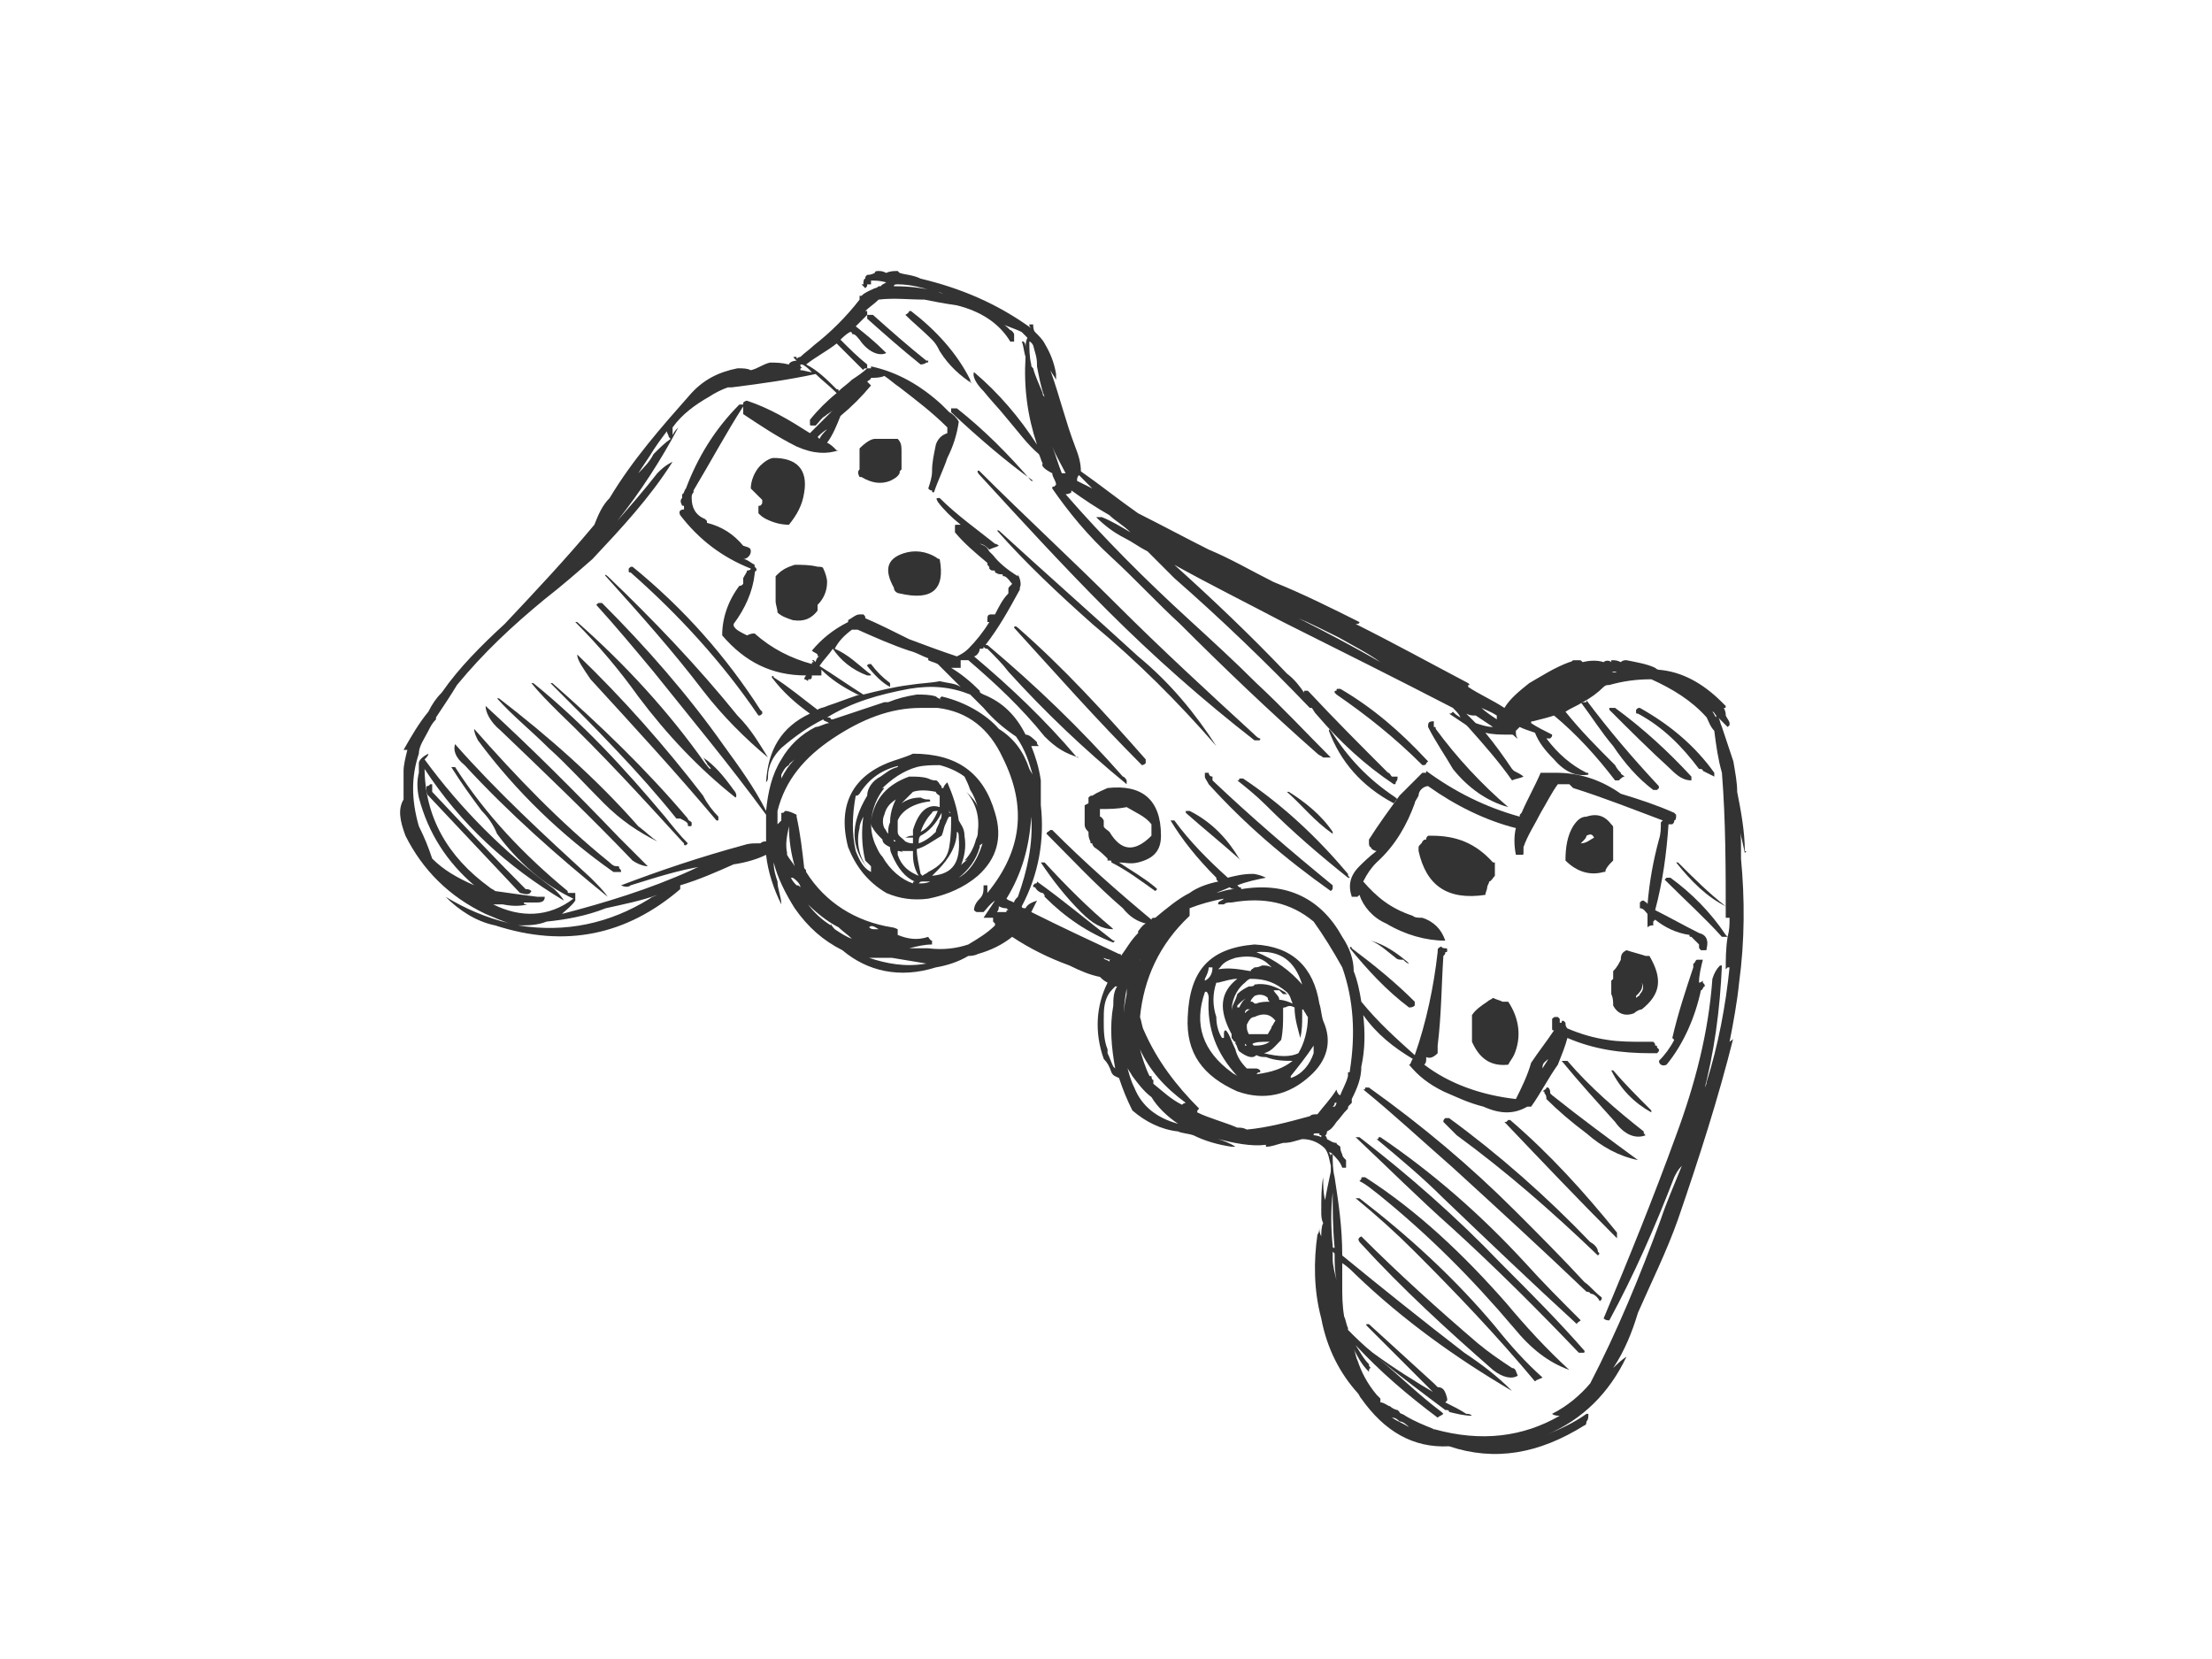 <?xml version="1.0" encoding="utf-8"?>
<!-- Generator: Adobe Illustrator 17.0.0, SVG Export Plug-In . SVG Version: 6.00 Build 0)  -->
<!DOCTYPE svg PUBLIC "-//W3C//DTD SVG 1.1//EN" "http://www.w3.org/Graphics/SVG/1.1/DTD/svg11.dtd">
<svg version="1.1" id="Layer_1" xmlns="http://www.w3.org/2000/svg" xmlns:xlink="http://www.w3.org/1999/xlink" x="0px" y="0px"
	 width="800px" height="600px" viewBox="0 0 800 600" enable-background="new 0 0 800 600" xml:space="preserve">
<g>
	<g>
		<path fill="#333333" d="M249.459,142.858c-10.352,11.729-20.7,23.461-28.98,37.261c-2.763,2.76-4.146,6.209-5.52,9.66
			c-10.352,12.421-21.395,24.149-32.432,35.881c-8.28,7.592-16.564,15.869-22.769,24.841c-2.075,2.068-3.451,4.136-4.832,6.9
			c-3.451,4.14-6.211,8.969-8.969,13.8c0,0,0.689,0,1.374,0c-0.685,2.76-1.374,5.52-1.374,7.589c0,0.691,0,0.691,0,0.691
			c0,2.76,0,6.209,0,9.661l0,0c-2.075,3.448-1.383,7.588,0.689,13.112c6.212,12.42,15.869,22.077,28.981,28.288
			c3.448,1.38,6.205,2.76,8.968,3.449c-8.968-2.068-16.563-5.517-23.463-9.66c4.832,4.832,11.044,8.971,17.943,10.352
			c25.532,8.28,47.61,3.449,66.937-13.108c0-0.692,0-0.692,0-1.384c6.9-2.068,13.105-4.828,19.317-7.588
			c4.832-0.689,8.968-2.072,11.731-3.449c0.689,6.209,2.757,12.421,5.52,17.937c0-2.76-1.383-5.517-1.383-8.277
			c-0.685-2.072-1.38-4.14-1.38-6.9c1.38,5.517,4.144,11.04,7.595,16.56c4.822,6.9,10.349,11.729,17.249,15.181
			c8.969,7.588,20.7,10.352,33.806,6.208c4.146-0.689,8.283-2.072,11.731-4.14c0.689,0,2.069,0,3.452-0.692
			c4.832-1.376,8.969-3.449,12.417-6.209c6.215,4.14,13.115,7.592,20.7,10.352c4.146,2.069,7.595,3.449,11.047,4.14
			c0.685,0.692,1.373,1.377,2.754,2.068c-4.137,8.28-4.828,17.941-1.38,27.601c1.38,1.38,2.075,2.76,2.763,4.832
			c0.689,1.377,1.38,1.377,2.763,2.069c1.374,4.14,2.757,7.592,4.826,11.731c4.828,4.14,10.348,6.901,16.56,7.592
			c1.384,0.685,3.452,0.685,5.52,1.377c4.144,2.072,8.969,3.449,13.8,4.14c0.695,0,1.384,0,1.384,0
			c-2.072-1.38-4.14-2.068-6.215-2.76c5.527,1.38,11.732,2.76,17.252,2.069c0,0.691,0,0.691,0,0.691c2.075,0,3.449-0.691,6.211-1.38
			c2.763,0,4.137-0.689,6.9-1.38c3.452,0,6.212,1.38,8.28,3.452c1.383,2.068,1.383,3.449,2.072,6.209c0,0,0,1.383,0,2.068
			c-0.689,3.452-1.383,6.215-2.072,10.352c-0.692-2.76-0.692-5.52-0.692-8.28c-0.689,3.452-0.689,7.592-0.689,12.421
			c0,1.38,0,2.76,0.689,4.14c-0.689,1.384-0.689,3.452-0.689,4.832l0,0c-0.688-1.38-0.688-2.072-0.688-3.448
			c0,0.685,0,2.068-0.692,2.757c-1.383,9.66-1.383,20.012,1.38,30.361c2.069,11.04,6.9,20.012,13.112,26.912
			c0.689,0.688,0.689,1.38,1.377,2.072c8.28,11.729,18.632,17.937,31.744,17.249c16.557,5.519,32.432,2.759,48.989-7.589
			c0.695,0,0.695-1.383,0.695-1.383c0.685-0.692,0.685-1.377,0.685-2.76c-0.685,0-0.685,0-0.685,0
			c-4.832,3.452-9.663,5.52-14.495,7.592c13.112-5.523,22.769-15.18,28.981-28.292c-2.069,1.384-3.449,2.76-4.832,4.144
			c4.146-6.212,6.9-13.112,8.968-20.012c4.832-11.04,10.352-22.08,14.495-33.812c7.588-22.08,14.489-43.469,20.006-65.553
			c0,0.692-0.685,0.692-1.374,1.383c1.374-6.9,2.757-14.492,3.452-21.392c2.068-15.18,2.068-30.361,0.685-44.852v-4.828
			c0-2.072,0-4.14-0.685-6.212c0.685,2.763,1.373,5.523,2.068,8.972c0.685-0.692,0.685-0.692,0-0.692
			c0-6.897-1.383-14.489-2.763-21.389c0-3.452-0.689-6.901-1.383-11.04c-1.374-4.14-2.754-8.28-4.137-12.421
			c-0.685-1.38-0.685-2.76-1.38-3.451c1.38,1.383,2.068,2.072,3.448,3.451c0,0,0,0,0.695-0.691c0-0.689,0-0.689,0-0.689
			c0-0.689-0.695-1.38-1.38-2.76c0-0.692,0-1.38-0.695-2.76l0,0c0.695,0,0.695,0,0.695-0.692c-0.695-0.692-1.383-1.376-1.383-1.376
			c-6.9-6.9-14.486-11.04-22.769-11.732c0,0-0.694,0-1.38-0.692c-2.763-1.376-6.901-2.068-10.352-2.76c-0.685,0-1.38,0-2.069,0.692
			c-1.38-0.692-2.068-0.692-3.448-0.692v0.692c-0.695-0.692-2.069-0.692-2.763,0c-2.068-0.692-4.832-0.692-7.588,0
			c-0.695-0.692-0.695-0.692-1.38-0.692c-0.689,0-2.068,0-2.068,0c-0.695,0.692-1.384,0.692-1.384,0.692
			c-5.517,2.068-9.663,4.828-14.485,7.592c-3.452,2.76-6.904,5.517-8.979,8.969c-4.137-2.76-8.969-4.832-13.105-7.592
			c0,0,0,0,0-0.689c0.689,0,0.689,0,0-0.689c-13.112-6.9-26.912-14.492-40.712-21.392c0.691,0,1.38,0,1.38-0.692
			c-9.663-4.832-20.7-10.348-31.049-14.488c-8.283-4.144-15.184-8.28-23.464-11.729c-8.277-4.144-17.252-8.972-25.525-13.115
			c-6.9-4.828-13.8-10.348-20.701-15.177l0,0c0-2.76-0.694-5.523-2.075-8.971c-3.451-8.969-5.52-17.937-8.971-27.601
			c0.694,1.38,1.383,2.072,2.072,3.449l0,0c0-0.685,0-0.685,0-1.377c0,0,0,0,0-0.692c-0.689-4.14-2.072-7.592-4.14-11.04
			c-0.685-1.376-2.068-2.76-3.449-4.14c-0.688-0.689-0.688-2.068-0.688-2.76h-1.38c0,0.692,0,0.692,0.685,1.38
			c-12.417-8.971-25.532-14.488-40.017-17.94c-2.763-1.38-5.52-1.38-7.589-2.068l-0.694-0.692l0,0c-1.38,0-2.754,0-4.137,0.692
			c-1.38-0.692-2.068-0.692-2.763-0.692c-0.685,0-1.38,0-1.38,0.692c-1.374,0.689-2.068,0.689-2.757,0.689
			c-0.695,0.688-0.695,0.688-0.695,1.38c-0.685,0-0.685,1.383-0.685,2.068h-0.688c0.688,0.692,0.688,0.692,1.373,1.384
			c0.695-0.692,0.695-0.692,0.695-1.384c0.689,0,0.689,0,1.383,0c0-0.685,0-0.685,0-1.376c1.374,0,3.449,0,5.517,0.691
			c-1.38,0.685-1.38,0.685-2.068,1.377c-0.695,0-0.695,0-0.695,0c-0.685,0.692-1.38,0.692-1.38,0.692
			c-1.374,0.688-3.452,1.38-4.825,2.757c-0.695,0-0.695,0-0.695,0c0,0.691,0,0.691,0,1.383c-4.832,6.209-10.348,11.729-16.554,16.56
			c-1.384,1.38-3.452,2.757-4.832,4.14c0,0-0.695,0-1.384,0.691c0-0.691,0-0.691,0-0.691c-1.38,0-1.38,0-0.685,0.691l0.685,0.685
			c-1.38,0-2.763,0.692-2.763,1.384c-2.754-0.692-4.822-0.692-6.9-0.692c-2.754,0.692-4.137,2.072-6.9,2.76
			c-1.373-0.689-2.754-0.689-4.822-0.689C259.81,134.579,254.284,137.335,249.459,142.858z M241.179,155.967
			c0,0.691,0.685,1.383,0.685,2.068l0.695,0.692c-2.075,1.383-4.143,3.451-6.212,5.523c-1.383,2.757-3.451,4.828-5.52,6.9
			c1.38-2.071,2.757-4.143,4.137-6.215C237.032,161.487,239.107,158.727,241.179,155.967z M245.316,154.587
			c-0.689,0.692-1.383,1.38-2.068,2.763v-0.692c0-0.691,0-0.691,0-0.691c0-0.689,0-0.689,0-1.38
			c3.448-4.828,8.28-8.28,13.112-11.037c2.068-1.383,4.825-2.763,6.9-3.452c0.689,0,0.689,0,1.374,0
			c11.047-1.38,20.7-2.763,30.364-4.832c2.068,2.069,4.832,4.14,7.588,6.9c-3.452,2.76-6.9,6.211-9.657,9.66c0,0,0,0,0,0.692
			c0,0.689,0,0.689,0,0.689c0,0.691,0,0.691,0.689,0.691c0,0,0.695,0,1.38,0c1.383-1.38,2.068-2.763,3.451-3.448
			c0.685-0.692,2.069-1.384,2.763-2.072c-2.763,2.757-5.526,5.52-8.283,8.28c-7.595-4.832-14.495-8.971-22.768-11.731l0,0
			c0,0-0.695,0-1.38,0.691v0.689c0,0,0,0-0.694,0h-0.689c-8.969,8.972-15.181,19.32-19.317,30.361
			c-0.695,0.692-0.695,2.068-1.384,2.068c0,0.692,0,0.692,0,1.384c-0.685,0.689-0.685,1.38,0,2.76c0.689,0,0.689,0,0.689,0.689
			c0,0,0,0,0,0.691c-1.373,0-2.068,0.692-1.373,2.069c6.9,8.971,15.173,15.183,25.522,19.323l0,0c0,0.685-1.373,0.685-1.373,0.685
			c0,0.692-0.695,1.384-1.38,2.763l0,0c0,0.689,0,1.38,0,2.068c-0.694,0.692-0.694,0.692-1.383,0.692
			c-4.137,5.52-6.212,11.729-6.212,17.94c8.28,9.66,17.944,14.489,30.364,14.489c-0.689,0.692-0.689,1.38-0.689,1.38
			s0.689,0,1.374,0.691c0-0.691,0-0.691,0.694-0.691c0.689,0,0.689-0.689,0.689-1.38c1.38,0,2.069,0,3.449,0
			c0-0.689,0-0.689,0-1.376c0,0,0,0,0-0.692c3.452,3.449,7.595,6.209,13.115,8.969c0.685,0,0.685,0,0.685,0
			c-4.137,1.38-7.585,2.763-11.732,4.14c-1.373,0.692-2.754,0.692-3.448,1.384c-5.52-4.144-10.352-8.283-15.869-11.732
			c0-0.692-0.688-0.692-0.688,0c4.136,5.52,8.968,9.657,13.8,13.108c-10.348,4.832-15.18,13.112-15.869,24.841
			c0.689-0.689,0.689-1.377,0.689-2.068c0-4.14,2.068-7.592,4.832-10.349c4.832-4.143,9.654-7.592,15.181-10.352
			c0,0.692,1.373,0.692,2.068,1.38c-1.38,0-3.449,1.38-4.832,1.38c-5.517,2.76-9.664,6.9-12.417,11.732
			c-3.451,5.517-4.832,11.729-5.52,18.629c-4.143-8.28-9.663-15.869-15.18-23.46c-13.115-18.632-28.296-35.884-44.164-51.753h-0.689
			c-0.694,0-0.694,0-1.38,0.692c6.9,7.592,13.8,15.869,20.7,24.152c13.8,17.248,27.601,33.809,40.712,51.749l0,0
			c0,0.691,0,2.068,0,3.451c0,2.069,0,4.14,0,6.209c-0.694,0-1.38,0-2.075,0.692c-0.689,0-0.689,0-1.374,0
			c-1.383,0-2.763,0-4.832,0.689c-15.183,4.14-29.672,8.971-44.164,14.488c1.38,0.692,2.763,0.692,3.448,0
			c8.969-2.76,17.252-5.517,26.221-6.9c-1.374,0-2.757,0.691-4.137,1.383c-15.183,6.9-31.052,11.729-46.921,15.869
			c1.38-1.38,3.452-2.76,4.832-4.828c0,0,0,0,0-0.692v-0.691c0-0.689,0-0.689,0-1.377l0,0c-0.695,0-1.38,0-2.075,0
			c-0.689,0-0.689,0-0.689-0.692c-15.869-13.108-29.669-27.6-40.712-44.849h-1.377c3.452,5.517,6.9,10.348,11.04,15.869
			c2.068,2.072,4.137,4.832,5.517,8.28c7.595,10.352,17.252,18.629,27.601,23.46c-8.969,6.9-19.317,6.9-28.98,2.069
			c1.38,0,2.075,0,3.448,0c3.452,0.691,6.215,0.691,8.975,0c-0.692,0-1.38,0-1.38-0.689c1.38,0,3.451,0,4.832,0
			c2.068,0,2.757-0.689,2.757-2.072c-1.384,0-2.069,0-2.757,0c-5.527-0.689-10.352-1.377-15.184-2.069
			c-0.691-0.688-1.38-0.688-2.068-1.38c-15.18-11.04-23.46-25.529-23.46-43.469c0,0,0,0,0,0.689
			c13.112,20.012,29.669,35.189,50.369,47.612c-0.689-1.383-2.068-2.76-3.451-4.14c-17.937-13.112-33.806-28.984-46.918-46.921
			c0.685-0.692,1.38-1.383,1.38-2.072l0,0c-1.38,0.689-3.451,2.072-3.451,3.449c0,0.691,0,2.072,0,3.451
			c-0.692,2.76-0.692,5.52,0,8.972c3.451,13.108,10.352,23.46,20.008,31.737c-6.209-2.76-11.037-5.517-15.177-9.66
			c-1.38-4.14-2.76-7.588-4.832-11.729c-2.76-9.66-2.76-17.94,0-26.22c0-2.76,2.072-5.52,3.451-8.28
			c0.689-1.38,1.38-2.76,2.757-4.14v-0.691c2.763-4.14,5.523-8.28,7.592-11.729c9.657-11.729,20.009-21.389,31.741-31.052
			c6.211-4.828,11.731-9.66,17.248-14.488c10.352-11.04,20.701-22.08,28.984-35.192c-2.763,1.38-4.14,2.76-5.52,4.143
			c-4.832,6.209-9.664,11.729-14.495,17.249C231.515,178.05,239.107,166.319,245.316,154.587z M250.833,178.05v-0.691
			c6.215-10.352,11.732-20.701,17.947-30.361c0,0.689,0,1.38,0,2.068c0,0,0,0,0,0.692c6.205,4.14,12.417,8.277,19.317,11.729
			c6.215,2.763,11.037,2.763,15.184,1.38h-0.695c-1.374-1.38-2.068-2.068-3.452-2.757c2.078-2.76,3.452-6.212,4.832-9.66
			c4.147-3.452,7.596-6.901,11.047-11.044c-0.694-0.689-0.694-0.689-0.694-0.689c-0.689-0.692-0.689-0.692-0.689-0.692
			c0.689-0.691,1.383-0.691,1.383-1.376c1.374,0,3.449,0,4.822-0.692c2.078,1.377,3.451,2.76,5.526,4.14
			c6.205,4.829,11.726,8.969,17.252,14.489c0,0.692,0,1.38,0,2.071c-2.078,0.692-3.452,2.069-4.146,4.14
			c-0.685,3.452-1.38,6.209-1.38,9.66c0,2.069-0.689,4.14-1.373,6.209c0.685,0.692,0.685,0.692,1.373,0.692
			c0,0.691,0,0.691,0.695,0.691c1.38-4.14,3.449-8.283,4.832-12.423c2.068-4.14,3.449-8.277,4.137-13.108
			c-0.689-1.383-2.069-2.76-3.452-3.452c-1.38-1.38-2.068-2.068-2.763-2.76c-7.585-6.9-15.869-11.728-25.523-13.8v0.692
			c0,0-0.694,0-1.383,0c-1.38,1.38-3.449,2.76-5.517,4.137c-1.384,1.383-3.452,2.763-4.832,4.14c0-0.689,0-0.689-0.695-0.689
			c-3.452-3.451-6.9-6.9-11.037-8.968c3.449-2.76,7.585-4.832,11.037-7.592c3.449,3.449,6.212,6.209,9.663,9.661
			c0-0.689,0.685-0.689,1.38-0.689c0,0,0,0,0-0.692v-0.688c-3.449-2.76-6.212-5.52-9.664-8.969c0.695-0.692,2.069-2.072,3.452-2.763
			c0.695,0,0.695,0,0.695,0.692c1.373,0,2.068,1.38,2.754,2.072c2.763,4.136,6.9,6.209,9.663,4.825c0,0,0,0-0.694-0.689
			c-3.449-3.451-6.9-6.208-10.349-8.968c1.38-1.384,2.763-2.76,4.144-4.144c0-0.689,0-0.689,0-1.376c-0.695,0-0.695,0-0.695,0
			c1.384-1.38,3.452-2.763,4.832-4.14c5.52-0.692,11.047,0,16.564,0c3.452,0.692,6.9,1.377,11.732,2.068
			c8.277,2.072,15.173,6.209,19.32,13.109c0.685,0,0.685,0,1.38,0c0,0,0,0,0-0.685c0-0.692,0-0.692,0-0.692c0-0.692,0-0.692,0-1.38
			c0,0-0.694-1.38-1.38-1.38c-1.384-1.38-2.069-2.072-4.147-2.763c2.763,1.384,5.527,2.072,8.283,3.452
			c0.695,0.692,1.38,1.38,2.069,2.072c-0.689,1.377-0.689,2.76-0.689,4.14c0-1.38,0-2.072-0.685-2.763h-0.695
			c0.695,1.383,0.695,3.451,1.38,5.523l0,0c-0.685,11.04,0.689,21.392,4.14,31.74c-6.209-9.663-13.804-18.632-22.772-26.22
			c-0.685,1.38,0.694,4.14,3.451,6.897c2.763,3.452,5.517,6.212,8.28,9.661c4.14,4.832,7.589,9.663,11.732,13.115
			c0.689,1.376,0.689,2.068,1.383,3.448c-0.694,0.689,0.685,2.069,3.449,3.452c0,1.377,1.377,2.76,1.377,4.137c0,0,0,0-0.689,0.691
			c-0.689,0-0.689,0-0.689,0.689c6.205,8.969,13.105,17.252,21.389,24.844c8.28,7.588,16.564,16.557,24.837,24.149
			c15.875,15.869,32.432,31.74,49.684,46.921c0.692,0.689,1.38,0.689,2.068,1.38c0.692,0,2.075,0,2.075,0h0.689
			c-8.972-8.971-17.252-17.94-26.915-26.909c-7.585-7.592-15.869-15.183-24.149-22.772c-15.872-14.492-31.052-29.673-44.852-45.545
			c0,0,1.38,0,2.075-0.685c0-0.691,0-0.691,0-0.691c4.825,3.449,8.968,6.209,13.8,8.969c2.068,2.072,4.825,3.451,7.588,6.208
			c-3.452-2.068-6.9-4.136-10.352-5.517c-0.685,0-0.685,0-0.685,0c-0.695,0-0.695,0-1.384,0l0,0
			c2.757,2.76,6.209,5.517,10.352,7.588c2.757,1.38,5.517,3.452,8.28,4.829c2.757,2.763,6.209,6.215,9.657,9.663
			c16.564,14.489,33.121,30.361,48.996,46.921h0.689c0.685,0.692,0.685,1.38,2.068,2.76c8.28,9.657,17.249,17.94,27.601,24.841
			c0.691,0,0.691,0,0.691-0.692c0.689-0.689,0.689-1.377,0.689-2.068c-0.689,0-0.689,0-0.689,0s-0.691,0-1.38,0
			c-0.695-0.692-0.695-1.38-1.38-1.38c-9.663-9.66-19.32-19.32-28.984-29.669c-0.689,0-1.38,0-1.38,0v0.689
			c-1.377-2.072-3.452-4.832-6.209-6.9c-13.112-13.8-26.912-26.912-40.712-39.332c12.42,6.9,26.22,13.8,39.332,20.7
			c20.701,10.352,41.401,20.701,61.413,31.053l0,0c1.376,1.38,2.072,2.068,2.757,3.449c-1.38-0.689-2.068-1.38-2.757-2.069
			c-0.692,0.689-0.692,0.689-1.38,0.689c2.069,1.38,4.137,2.763,6.205,4.14c0,0,0,0,0.695,0.691
			c5.52,6.209,11.037,12.421,15.869,19.32c1.383-0.689,2.763-0.689,4.137-1.38c-0.685-0.692-2.069-1.38-3.449-2.072l-0.689-0.689
			c-2.763-4.14-6.212-8.972-9.663-13.112c2.763,0.691,5.526,0.691,8.283,0.691c0.692,0,1.38,0,1.38,0c0.689,0,1.383,1.38,2.068,1.38
			l0,0c-0.685-0.692-0.685-1.38-0.685-2.76l1.38-1.38c1.374,0.692,3.452,1.38,5.52,2.069c1.38,3.448,3.449,6.211,6.9,9.663
			c4.137,4.828,8.28,6.209,12.417,5.517c0-0.689,0-0.689-0.685-0.689c-5.527-2.76-10.352-6.9-14.495-12.42l0,0
			c0.692,0,1.38,0,1.38,0c0.689-0.692,0.689-0.692,0.689-1.38c-2.757-1.38-5.52-2.76-7.589-4.14c0-0.689,0-0.689,0.689-0.689
			c2.763-0.692,5.523-1.383,7.595-2.072c8.28,6.9,15.181,14.489,22.081,23.46c0.689,0,0.689,0,1.374,0
			c0.694-0.689,1.383-1.38,2.078-1.38c-0.695-0.692-1.384-0.692-1.384-1.38c-0.694-0.691-1.38-1.38-2.068-2.76
			c-6.211-6.209-12.427-12.42-17.943-19.32c2.068-1.38,4.143-2.072,6.212-3.448c2.757-1.384,5.52-3.452,7.588-5.523
			c0.694-0.689,1.38-0.689,2.068-0.689c4.832-1.38,9.663-2.072,15.181-2.072c7.595,3.451,14.495,7.592,20.015,13.8
			c0.685,1.383,1.38,3.451,2.753,4.832c0.695,5.52,1.384,10.352,2.763,15.18c1.383,17.249,1.383,35.192,1.383,52.441
			c0,0,0.685,0,1.38,0c0,2.76,0,4.14-0.695,6.9c0,0,0,0-0.685-0.691c-5.52-8.277-12.42-15.177-20.015-20.701h-0.685
			c-0.695,0-0.695,0-0.695,0l-0.688,0.692c0.688,0.692,0.688,0.692,0.688,0.692c6.9,6.9,13.8,13.108,20.012,20.008h1.383h0.685
			c-0.685,4.14-0.685,8.28-0.685,11.732c0,0,0,0,0.685-0.692h0.695c-1.38,13.8-4.143,28.292-8.28,41.401
			c0,1.38-1.383,2.76-1.383,4.828c4.136-15.177,6.215-31.049,6.9-46.918h-0.685c-1.383,1.38-2.078,2.757-2.763,4.832
			c-1.383,19.317-6.215,37.949-13.115,56.578c-8.274,22.772-17.248,44.852-26.217,66.241c0.694,0.691,1.38,0.691,2.068,0.691
			c8.975-16.56,16.564-33.809,23.463-51.753c0.685-1.38,1.38-2.757,2.763-4.14c-2.763,6.9-5.527,13.108-7.595,19.32
			c-7.588,20.7-15.869,40.712-25.532,59.341c-3.452,4.14-8.274,8.283-13.8,11.04c0.694,0.692,2.075,0.692,2.763,0.692
			c-13.115,7.592-28.289,9.66-45.541,4.828v0.692c0-0.692,0-0.692-0.691-0.692h0.691c-3.448-1.377-6.9-2.76-10.348-4.828
			c-0.694-0.692-2.075-0.692-2.075-1.38l-0.689-0.692c-0.689,0-2.068-0.688-2.763-1.376c-0.685,0-2.068-1.384-3.448-1.384
			c0-0.691,0-1.376,0-1.376l0,0c0,0-0.689-0.692-1.377-1.384c-3.449-4.14-5.523-8.28-6.9-12.417
			c-0.691-1.384-0.691-2.763-1.38-4.143c1.38,2.759,2.757,5.519,5.52,8.28c0-0.688,0-1.376,0.685-1.376
			c-0.685-0.692-0.685-0.692-0.685-1.384c-2.072-2.068-3.452-4.828-4.832-6.9c8.969,9.66,18.632,17.94,29.669,26.224
			c0.695-0.691,1.38-0.691,2.075-1.383c0,0,0,0-0.695-0.689c-8.28-6.212-15.18-13.112-22.768-19.32
			c7.588,6.209,15.869,12.421,24.152,18.629c0.685,0,1.38,0,1.38,0.692c2.757,0.689,5.52,1.38,8.28,1.38
			c-0.691-0.692-1.38-0.692-2.075-0.692c-2.068-1.38-4.825-2.757-7.585-4.14c0.685-0.691,0.685-0.691,0.685-0.691
			c0-0.685,0-0.685,0-0.685c-0.685-2.763-1.374-4.14-3.449-4.14c-0.689-0.691-0.689-0.691-1.377-1.383
			c-7.592-6.9-15.875-14.492-23.46-21.392c-1.383,0-1.383,0,0,1.383c7.585,7.589,15.18,15.181,22.769,22.769
			c0.691,0.692,0.691,0.692,1.38,1.38c0,0,0,0,0.689,0c-8.277-4.832-15.869-9.657-23.458-15.18c-3.451-2.76-6.211-5.52-8.968-8.28
			c0-0.689,0-0.689,0-0.689c-0.695-1.383-0.695-2.76-1.384-4.14c-0.691-4.144-0.691-7.592-0.691-11.044c0,0,0,0,0,0.692
			c0-0.692,0-0.692,0-0.692c0-2.757,0-5.517,0-8.277c2.075,1.376,3.448,2.76,4.832,4.14c17.249,16.56,36.569,30.361,56.581,42.089
			c-5.517-5.52-11.037-9.661-17.249-13.8c-15.183-11.729-28.984-22.769-44.164-35.189c0-10.348-1.377-19.324-2.757-28.292
			c-0.695-2.757-0.695-5.52-0.695-8.28h-0.685c0,0.692,0,1.38,0,1.38c0-0.689,0-1.38-0.689-2.072c0.689,0,0.689,0,1.374,0.691
			c1.383,1.38,2.763,2.76,3.452,4.832c0.691,0,0.691,0,1.38,0c0-0.692,0-0.692,0-0.692c0-0.692,0-1.38,0-2.068
			c-0.689-0.692-0.689-0.692-0.689-0.692c-0.691-0.689-0.691-1.38-0.691-1.38c-0.689-1.376-0.689-2.068-0.689-2.76
			c-0.689-0.691-1.38-0.691-1.38-1.38c-1.383,0-2.068-0.689-3.451-1.38c0,0,0-0.688-0.689-1.38c0.689,0,0.689-1.377,0.689-1.377
			c1.383-0.691,2.068-1.383,3.451-3.451c1.38-1.38,2.069-2.763,4.144-4.832c0-0.692,0-0.692,0.689-1.38
			c0.685-0.689,0.685-0.689,0.685-0.689v-0.691c0,0,0,0,0-0.689c2.075-4.144,3.452-7.592,3.452-11.732
			c1.38-6.212,1.38-12.42,0.692-18.629c4.832,6.9,11.04,11.729,17.94,15.869c-0.689,0.692-0.689,2.072-1.383,2.072
			c3.451,4.137,6.9,6.9,12.426,9.661c4.825,2.068,8.969,4.14,14.489,5.517c6.211,2.76,11.037,2.76,15.869,0l0,0
			c0.695,0,1.38,0,1.38,0c3.452-4.826,6.212-10.348,9.664-15.177c1.374-3.449,2.757-6.9,3.451-9.663
			c9.654,4.14,19.317,5.523,30.355,5.523l0,0c0.694,0,1.383,0,2.068,0c0.694-0.692,0.694-0.692,0.694-1.384c0,0,0,0-0.694-0.688
			c0-0.689,0-0.689-0.685-0.689c0-0.692,0-0.692-0.689-1.38c-0.694,0-2.075,0-2.763,0h-0.685c-4.146,0-8.978,0-13.115-0.691
			c-4.832-0.692-9.663-2.069-14.486-4.14c-0.694-0.689-0.694-1.38-0.694-2.068c0,0,0,0-0.689-0.692c-0.694,0-0.694,0-0.694,0.692
			c0,0,0,0-0.685,0c0-0.692,0-0.692,0-1.384c-0.689-0.685-0.689-0.685-0.689-0.685h-0.695c-0.685,0-0.685,0-1.38,0.685v0.692
			c0,1.38,0,2.072,0,2.76s0,0.689,0.694,0.689c-2.763,4.143-5.52,7.592-8.283,11.732c-1.38,4.828-3.448,8.968-5.517,13.112
			c-12.42-1.384-24.152-5.52-33.12-12.421c0.688-0.691,0.688-1.38,0.688-2.072v-0.692c1.38,0.692,2.76,0,4.137-1.376
			c0-0.692,0-1.384,0-2.76c1.38-11.04,1.38-22.081,2.075-32.432c0.689-0.692,0.689-0.692,0.689-1.38c0.685,0,0.685,0,0.685-0.688
			c0-0.692,0-0.692-0.685-0.692c0,0-1.384,0-1.384-0.689c-1.38,0.689-1.38,0.689-1.38,2.068
			c-1.377,12.421-4.137,25.532-8.277,37.264c-6.9-6.215-13.112-11.731-19.324-19.323c-0.689-4.14-1.377-7.592-2.757-11.04
			c0-4.14-1.38-8.28-4.143-12.421c-7.589-13.8-20.009-20.008-36.569-17.248c0-0.692,0-0.692-0.689-0.692
			c-0.694-0.692-0.694-0.692-0.694-0.692c3.451-1.376,6.9-2.068,10.352-2.76l0,0c-1.377-0.689-3.452-1.376-4.826-1.376
			c-3.451,0-6.211,0.688-8.975,1.376c-6.9-6.208-13.8-13.108-19.32-20.7h-1.38c4.144,6.9,9.661,13.8,16.56,20.7
			c0,0.692,0,0.692,0.689,1.384c-3.449,0.688-7.588,2.068-10.348,4.14c-4.14,2.068-8.277,5.52-12.42,8.969
			c-0.689,0-1.38,0-1.38,0.692c-12.42-10.352-24.152-20.701-35.878-32.432h-0.694c-0.685,0.691-1.38,0.691-1.38,1.38
			c8.975,8.969,17.943,18.629,27.601,26.912c2.763,3.449,5.527,4.828,8.28,5.517c-1.38,0.692-2.068,2.072-2.754,2.763
			c0,0.689,0,0.689,0,0.689c-2.763,2.76-4.144,5.52-6.215,8.28c0-0.692,0-0.692-0.685-0.692c-10.352-4.828-20.7-9.657-31.747-15.177
			c0.695-1.38,1.383-2.763,2.072-4.14c-2.072,0.689-3.451,1.377-4.14,2.76c-0.685,0-1.38,0-1.38-0.692
			c6.212-11.728,8.28-24.152,6.9-36.569c0-3.452,0-6.212,0-8.972c-0.689-4.828-2.069-8.971-3.452-12.42c0.695,0,0.695,0,1.383,0
			c0.689,0,0.689,0,1.38,0c-0.692-0.692-0.692-0.692-0.692-1.384c-1.376-1.376-2.757-2.757-4.14-2.757
			c-3.449-6.9-8.28-11.728-15.181-14.491c-1.38-0.689-1.38-0.689-1.38-1.377c-3.452-3.452-6.903-6.212-10.352-8.283
			c0.694,0,1.38,0,2.075,0h1.374c0,0,0,0,0-0.691c0-0.685,0-0.685,0-0.685l0,0l0,0c0-0.692,0-0.692,0-1.384c1.383,0,2.077,0,2.763,0
			c9.664,8.283,19.32,17.252,27.601,27.601c4.14,4.143,7.589,6.212,12.421,7.592h-0.689c-11.732-13.8-24.149-25.532-37.264-36.572
			c0.694,0,2.072-1.377,2.072-2.76c1.38,0,1.38,0,1.38-0.692c0.695,0.692,0.695,0.692,1.38,0.692c2.763,2.76,5.52,5.523,7.588,8.283
			c13.112,14.488,27.601,28.288,42.784,40.709c0,0,0,0,0-0.692v-0.689c0,0-0.689-1.38-1.383-1.38
			c-15.174-17.249-31.738-33.121-48.989-47.61h-0.685c4.822-6.215,8.274-12.423,12.417-20.015c0,0,0,0,0-0.685
			c0.689-1.384,0-3.452-0.691-4.832c0,0,0,0,0,0.691c-3.452-2.075-6.904-4.832-8.972-7.592c-0.685-0.692-0.685-0.692-1.38-1.383
			c-0.689-1.377-1.374-2.069-3.449-2.757c1.38,0,2.76,1.38,3.449,2.071c1.38-0.692,2.075-0.692,3.448-1.384
			c-0.685-0.688-1.373-0.688-1.373-0.688c-6.9-5.52-13.8-10.352-20.012-16.56c-1.383,0-1.383,0-0.689,1.38
			c2.069,2.76,4.826,5.52,8.274,8.28c-0.685,0-1.374,0-1.374,0c-0.695,0-0.695,0-0.695,0.689c0,0.692,0,0.692,0,1.383
			c0,0.685,0,0.685,0,0.685c3.452,4.144,7.595,7.592,11.732,11.044c0,0,0,0,0,0.689c0.689,0.692,0.689,0.692,0.689,1.383
			c0.694,0.685,0.694,0.685,1.38,0.685c0.695,0,0.695,0,0.695,0.692c1.373,0.692,1.373,0.692,2.757,0.692
			c0,0.691,0,0.691,0.694,0.691c1.374,0.689,2.069,2.069,2.754,2.757c-0.685,0.692-0.685,0.692-0.685,0.692
			c-0.695,0.692-0.695,0.692-0.695,1.377c0,0,0,0.691,0,1.383c-2.068,2.068-3.452,4.832-4.825,7.592c-0.695,0-0.695,0-1.38,0
			c-1.383,0-1.383,0.689-1.383,2.069c0,0.688,0,0.688,0,0.688h0.689c-2.069,3.452-4.826,6.901-7.589,9.661
			c-1.38,1.383-2.763,2.072-4.136,2.76c-6.212-2.069-11.732-4.137-17.249-6.209c-5.527-2.76-11.047-5.52-15.878-7.592
			c0-0.689,0-0.689-0.685-1.377h-1.383c-1.38,0-2.754,1.377-4.137,2.069v0.688c-5.517,2.76-9.663,6.212-13.112,10.352
			c0.695,0.692,1.38,0.692,2.069,1.38c0,0.689,0,0.689,0.694,0.689c-0.694,0-1.383,1.38-1.383,2.071l-0.685-0.692h-0.695
			c0,0,0,0,0.695,0.692c-0.695,0-0.695,0-0.695,0.692c-7.588-2.072-14.488-5.523-20.7-11.04c-0.689,0-1.384,0-2.757,0.688
			c-2.763-1.38-4.144-2.072-4.832-3.448v-0.692c4.136-5.523,6.9-11.732,7.588-17.94c0,0,0-1.384,0.694-1.384
			c0-0.685,0-0.685-0.694-1.376c0,0,0,0,0-0.692c0,0,0,0-0.689,0.692c0.689-0.692,0.689-0.692,0.689-0.692
			c-1.384-0.689-2.757-2.068-4.137-2.068c1.38,0,2.754-1.38,2.754-2.763c0-1.377-0.685-1.377-2.754-2.069
			c-3.451-4.14-7.595-6.9-13.115-8.279c0-0.689,0-0.689,0-0.689s0,0-0.685-0.689c-3.451-1.383-4.832-4.143-4.832-7.592
			C250.147,179.427,250.147,178.736,250.833,178.05z M187.358,334.682c3.449,0,6.9,0,10.348-1.38
			c6.9-0.688,14.489-2.072,21.389-4.828c6.211-1.383,13.112-2.76,18.632-4.832c-1.38,0.689-2.069,0.689-2.763,1.38
			C220.478,333.99,204.607,337.442,187.358,334.682z M499.241,239.46c-9.657-5.523-20.009-11.04-29.669-15.872
			c4.832,2.072,8.969,4.14,14.492,6.9C488.888,233.252,494.415,236.012,499.241,239.46z M586.185,242.912c0,0-0.694,0-1.38,0
			c-1.383,0.688-1.383,0-2.068,0C584.117,242.912,584.805,242.912,586.185,242.912z M372.281,123.535c0.685,0,1.38,1.383,1.38,1.383
			c0.688,2.757,1.376,4.14,1.376,6.9c0,0,0,0,0,0.688c0.692,3.452,1.38,7.592,2.76,11.043c-0.685-0.692-0.685-0.692-0.685-1.383
			c-1.383-3.449-2.763-6.209-3.451-8.969c-0.695-0.692-0.695-0.692-0.695-1.38C372.281,129.058,372.281,126.298,372.281,123.535z
			 M338.466,105.598c0.694,0,1.383,0,2.763,0.689c-5.517-2.068-11.732-2.76-17.944-2.76c0-0.692,0.695-0.692,1.38-0.692
			C329.497,102.834,334.329,104.218,338.466,105.598z M289.48,133.198c0.685,0,0.685,0,0-0.692c0-0.688,0-0.688,0-0.688s0,0,0.685,0
			c1.383,0.688,2.068,1.38,3.451,2.76c-1.383,0-2.757-0.692-4.137-0.692V133.198z M296.38,158.727
			c-0.694-0.692-0.694-0.692-0.694-0.692c0.694-0.685,2.075-2.068,3.448-2.757C297.76,156.658,297.065,157.35,296.38,158.727z
			 M296.38,240.837c1.38-2.069,3.449-4.137,4.832-6.209c2.754,4.14,6.9,7.592,12.417,9.66c0.689,0,1.383,0,1.383,0
			c0-0.689-0.694-0.689-1.383-1.376c-3.449-2.76-6.9-6.212-11.732-8.283c1.384-2.76,3.452-4.829,6.215-6.9c0,0,0.685,0,1.373,0
			c0,0,0,0,0.695,0c6.205,2.76,12.417,5.523,18.632,7.592c2.753,0.692,4.822,2.069,6.9,2.76c0,0,0,0,0,0.689c-0.695,0-0.695,0,0,0
			c1.373,0.692,2.068,0.692,3.448,1.384c2.757,2.76,5.52,5.517,8.274,8.277c-2.069-1.377-4.822-1.377-7.586-2.069
			c-3.452,0.692-6.9,0.692-11.037,1.38c-5.527,0.689-11.047,2.072-16.564,3.449l0,0C306.728,247.74,301.897,244.288,296.38,240.837z
			 M385.387,171.15c-0.689,0-0.689,0-1.374,0c-1.384-3.452-2.075-6.215-3.452-9.663C381.938,164.935,384.013,168.387,385.387,171.15
			z M395.05,176.667c-2.763-1.38-4.137-2.068-5.52-2.757c0-0.692,0-1.383,0.689-2.075
			C391.598,173.219,393.666,175.288,395.05,176.667z M350.886,251.189c1.38,1.38,3.452,3.448,4.832,4.832
			c3.449,4.14,7.595,7.592,11.732,10.348c3.449,4.832,4.832,9.661,6.212,14.492c0-0.692-0.695-1.38-1.38-2.76
			c-2.068-6.212-5.52-11.04-11.047-14.489c-4.136-4.832-11.722-9.66-20.7-11.732l-0.685,0.689c0,0,0,0,0.685,0.692
			c-0.685-0.692-1.374-0.692-2.068-1.38c-2.069-0.691-4.832-0.691-6.9-0.691c-4.136,0.691-6.9,1.38-10.348,2.763
			c-0.689,0-0.689,0-1.383,0c-6.205,2.068-12.417,4.137-18.623,6.208h-0.694c0-0.691-0.689-0.691-1.384-0.691
			c8.979-5.517,18.632-8.28,29.679-10.349C337.086,247.74,343.986,248.429,350.886,251.189z M357.098,322.953
			c0-0.692,0-1.38,0-2.763l0,0c-0.685,0-0.685,0-1.38,0c0,2.072,0,3.452-1.38,4.832c-1.377,1.38-2.072,2.76-2.072,4.14
			c0.694,0.692,0.694,0.692,1.383,0.692s0.689,0,2.068,0c1.38-1.38,2.069-2.763,4.144-4.14l0,0c-1.38,2.068-2.763,4.14-4.144,6.209
			c0.695,0,1.38,0,1.38,0c0.689,0,0.689,0,1.383,0h0.685c0,0.692,0,0.692,0,1.38h0.695h-0.695l0.695,0.689v0.692
			c-2.763,2.76-6.212,4.832-9.664,6.9c-4.136,1.38-8.968,2.072-14.485,1.38l0,0c-2.763,0-4.832,0-6.9,0
			c2.753-0.689,5.517-1.38,8.274-1.38c0-0.691,0-0.691,0-1.38c-0.689,0-1.373-1.38-1.373-1.38c-4.147,1.38-7.595,0.692-11.047-0.691
			c0-0.689,0-0.689,0-0.689c0-0.689,0-0.689,0-1.38c0,0-1.38-0.688-2.068-0.688c-13.112-2.072-24.149-8.972-31.049-20.012
			c0-0.689,0-0.689-0.689-1.38c-0.694-6.211-1.38-12.42-2.763-18.629c0,0,0,0,0-0.691c-1.38-0.692-2.763-1.38-4.136-1.38
			c0,0,0,0-0.695,0.689h-0.685c0,0,0,0,0,0.692v0.691c0,0,0,0,0,0.689s0,0.689,0,0.689c-0.694,0.692-0.694,0.692-1.383,1.383
			c0,0,0,0,0,0.689c0-2.072,0-3.449,0-5.52c2.763-11.04,9.663-19.32,20.015-26.22c10.349-6.9,20.701-11.04,31.738-11.04
			c2.068,0,4.137,0,6.211,0c11.037,1.38,18.626,7.592,23.458,17.94C371.587,291.901,369.518,307.77,357.098,322.953L357.098,322.953
			z M361.234,327.781c1.384,0.692,2.078,0.692,2.763,0.692c0,0,0,0,0.689,0.689c-0.689,0-0.689,0-0.689,0.692
			c-1.38,0-2.763,0-3.448,0C361.234,329.162,361.234,328.473,361.234,327.781z M368.138,324.33
			c-0.689,0.691-1.377,1.383-1.377,2.072c-1.38-0.689-2.075-0.689-2.763-1.38c5.52-8.968,8.283-18.632,8.969-29.669
			C373.661,305.013,371.587,314.673,368.138,324.33z M440.587,327.09c0,0,1.384,0,2.075,0c0.689-0.689,1.377-0.689,2.757-0.689
			c11.732-2.072,21.395,0,29.669,6.9c3.451,4.829,6.9,10.352,10.352,16.56c4.143,11.729,4.832,24.152,2.763,37.261
			c0,0.691,0,0.691-0.689,0.691c0,0,0,0.692,0,1.377c-0.695,0-0.695,0,0,0l0,0c-0.695,2.763-2.075,4.832-2.763,6.9
			c-0.689,0-1.38-1.376-1.38-2.068c-2.068,3.452-4.832,6.209-6.9,8.969c-1.383,0-2.068,0-2.757,0.691
			c-7.595,2.072-15.184,4.14-22.776,4.832c-1.376-0.692-2.068-0.692-3.451-0.692c-4.826-2.068-10.349-3.449-14.489-5.517
			c0-0.692,0-0.692,0.689-1.383c-8.274-8.28-15.174-17.249-20.006-28.292c-0.695-1.377-0.695-2.757-1.383-4.825
			c1.383-13.8,6.9-26.224,17.94-36.576c0-0.689,0-0.689,0-1.376v-1.38c3.449-1.383,8.28-2.76,12.423-3.452
			c-0.691,0.692-1.38,0.692-2.075,1.38C440.587,327.09,440.587,327.09,440.587,327.09z M401.262,347.79
			c-0.695-0.689-2.075-0.689-2.075-1.376c1.38,0.688,2.075,0.688,2.763,0.688C401.262,347.102,401.262,347.102,401.262,347.79z
			 M407.47,357.454c0,0.689,0,1.377,0,2.069c-0.689,3.451-1.383,6.9-0.689,10.352C406.087,365.731,406.781,361.591,407.47,357.454z
			 M403.33,356.762h0.689c-1.38,2.068-1.38,4.828-1.38,6.9c-1.376,7.592-0.689,15.181,0.692,22.769
			c-0.692-0.689-0.692-0.689-0.692-0.689c-0.689-1.38-1.376-3.452-2.072-4.828v-1.384c-1.38-3.448-1.38-6.9-1.38-10.348
			c0-3.451,0-6.209,1.38-8.969C401.262,358.831,401.95,358.142,403.33,356.762z M412.299,347.102c0.688,0,0.688,0,0.688-0.688
			c-0.688,0.688-0.688,0.688-0.688,1.376C412.299,347.102,412.299,347.102,412.299,347.102z M287.411,274.652
			c-2.078,2.068-3.451,4.137-4.832,6.9c0-0.691,0-0.691,0-1.383c0.685-1.38,1.38-2.757,2.754-3.449
			C285.333,276.029,286.717,275.341,287.411,274.652z M285.333,298.801C285.333,298.113,285.333,298.113,285.333,298.801
			c0,4.828,0.695,9.661,2.078,14.489c-0.694-1.377-2.078-2.76-2.763-4.137v-0.691C283.96,305.013,284.648,302.253,285.333,298.801z
			 M288.096,320.19c-0.685-0.689-1.38-1.376-2.068-2.76h0.689c2.068,1.384,2.763,2.76,2.763,3.452
			C288.785,320.19,288.785,320.19,288.096,320.19z M300.517,333.99c0,0.692,0,0.692,0,0.692c-3.452-2.068-6.205-4.828-8.283-7.592
			c2.763,2.763,6.9,6.211,11.047,8.283c1.38,1.38,3.448,2.757,4.832,4.14c-2.078-0.692-4.147-2.072-6.215-3.452
			C301.897,336.062,300.517,334.682,300.517,333.99z M316.385,336.062c-0.689,0-1.374,0-2.068-0.688
			c0.694-0.692,1.38-0.692,3.448,0.688C317.765,336.062,317.08,336.062,316.385,336.062z M314.317,346.414c2.763,0,5.517,0,8.28,0
			c4.137,0.688,8.283,1.376,12.42,2.068C327.429,349.862,320.528,348.482,314.317,346.414z M416.439,389.191h-0.689l0,0
			c-1.383-2.76-2.763-6.9-3.451-9.661c3.451,7.592,8.971,13.8,16.563,19.324c0,0-0.691,0-1.38,0.689
			c-4.144-2.068-6.9-4.828-10.352-7.588c0-0.692,0-0.692,0-1.38C416.439,390.574,416.439,389.191,416.439,389.191z M409.539,389.191
			c2.075,2.763,4.143,5.523,6.9,7.592c2.075,3.449,5.523,6.9,9.66,9.66c-7.585-2.068-13.112-6.211-15.869-13.112
			c-1.38-2.757-2.068-5.517-2.76-8.277C407.47,386.431,408.85,387.814,409.539,389.191z M620.686,258.781c0,0,0,0,0,0.689
			c-0.695-0.689-0.695-1.38-1.38-2.069C619.991,257.4,619.991,258.089,620.686,258.781z M541.336,258.781c0,0.689,0,1.38,0,1.38
			c-2.072-1.38-4.146-2.76-5.52-4.14C537.19,256.712,539.264,257.4,541.336,258.781z M530.289,258.089
			c1.384,0.692,2.075,0.692,3.452,0.692c2.075,1.38,4.143,2.76,6.212,4.14c-2.069,0-4.137-0.691-6.212-1.38
			C532.364,260.16,531.673,259.469,530.289,258.089z M444.731,320.882c0.688,0.692,1.383,0.692,2.072,0.692
			c-2.763,0-4.14,0.688-6.904,1.38C441.283,322.261,443.351,321.573,444.731,320.882z M481.988,400.232
			c0.695-0.689,0.695-0.689,0.695-1.377c0.688,0,0.688,0,0.688-0.691c0,0.691,0,1.38-0.688,2.068
			C481.988,400.232,481.988,400.232,481.988,400.232z M477.851,411.275c-1.38-0.692-2.763-0.692-2.763-0.692
			c0-0.692,0-0.692,1.383-0.692c0,0,0,0,0.692,0c0,0.692,0,0.692,0.688,0.692V411.275z M481.988,452.675c0,0,0,0,0.695,0.689
			c0,3.452,0,6.212,0.688,9.661c-0.688-2.76-1.383-5.517-1.383-7.589C481.988,454.056,481.988,453.364,481.988,452.675z
			 M482.683,451.292c-0.695,0-0.695,0-0.695-0.685c-0.685-6.9-0.685-13.115,0-19.324
			C481.988,437.492,481.988,443.707,482.683,451.292z M477.851,447.155c0,0.689,0,0.689,0,0.689c0,0.689,0,1.38,0,2.072
			C477.851,449.224,477.851,448.532,477.851,447.155z M559.964,382.983c-0.692,1.38-1.38,2.072-2.075,3.449v-0.689
			C557.89,384.363,559.273,383.674,559.964,382.983z M503.384,512.708c1.38,0,2.068,0.685,2.757,1.377
			c1.38,0,2.763,1.383,3.449,2.071C507.521,514.777,505.452,514.085,503.384,512.708z"/>
		<path fill="#333333" d="M208.746,224.968h-0.688c8.274,8.283,15.869,17.252,22.768,26.912
			c10.352,13.8,22.084,26.221,35.189,36.573c0.695-0.692,0-2.072-0.688-2.763c-3.449-4.828-6.9-8.969-11.044-11.729
			c0.694,0.692,0.694,1.38,1.38,2.069c0,0.691,1.384,1.383,1.384,2.072c-0.689,0-1.384-1.38-2.069-2.072
			C241.864,257.4,225.995,240.152,208.746,224.968z"/>
		<path fill="#333333" d="M219.783,208.411c-0.688-0.691-1.376-0.691-0.688,0c12.42,13.8,24.152,26.909,35.189,41.401
			c6.9,8.969,15.18,17.249,23.463,24.149c-3.452-5.523-6.215-10.348-11.037-15.18C252.215,240.837,236.347,224.28,219.783,208.411z"
			/>
		<path fill="#333333" d="M227.378,206.336c0,0.692,0,0.692,0.685,0.692c17.252,15.183,33.121,32.432,46.232,51.753
			c0.689,0,0.689,0,1.384-0.692V257.4c0,0,0,0-0.695-0.688c-12.42-19.324-27.601-36.576-46.226-51.753l0,0
			c-0.695,0-0.695,0-1.38,0.691C227.378,206.336,227.378,206.336,227.378,206.336z"/>
		<path fill="#333333" d="M250.147,297.421c-0.689-0.692-1.383-0.692-1.383-1.38c-15.181-17.94-31.738-33.812-48.986-48.989h-0.695
			c15.875,15.869,31.744,31.738,45.544,48.989c0.689,0,0.689,0,1.384,0c1.373,0.689,2.753,1.38,2.753,2.072
			c0,0.689,0,0.689,0.694,0.689c0.689,0,0.689,0,0.689-0.689C250.147,298.113,250.147,298.113,250.147,297.421z"/>
		<path fill="#333333" d="M192.878,247.052h-0.694c2.763,3.449,6.211,6.9,9.663,10.348c15.869,15.181,30.361,31.052,44.849,46.921
			c0.689,0.692,0.689,0.692,0.689,0.692c0,0.689,0,0.689,0.695,0.689l0.685-0.689c-2.753-2.76-5.517-6.212-8.28-9.661
			C225.995,278.101,210.815,261.541,192.878,247.052z"/>
		<path fill="#333333" d="M180.458,252.569h-0.695c5.52,6.212,12.421,11.732,18.632,17.943c6.9,6.209,13.112,13.109,20.012,20.009
			c6.209,6.209,12.42,10.352,19.32,13.8c-2.069-1.38-4.144-3.449-6.9-5.52C215.647,281.552,198.395,266.369,180.458,252.569z"/>
		<path fill="#333333" d="M171.483,263.612L171.483,263.612c0,1.377,0.692,2.757,1.38,4.14c13.8,18.629,30.363,34.501,48.996,47.61
			c0.688,0,1.373,0,2.068,0h0.689c0-0.689,0-0.689-0.689-1.38c0-0.691,0-0.691-0.695-0.691c-0.685,0-1.373,0-2.754-1.377
			C202.532,297.421,186.663,280.861,171.483,263.612z"/>
		<path fill="#333333" d="M175.626,255.329c0,2.072,1.38,5.523,5.52,8.972c15.869,15.18,32.432,31.052,47.612,46.921
			c2.068,1.38,4.137,2.068,5.52,2.068c-3.452-3.449-6.9-6.9-10.352-10.348C208.058,286.381,192.183,270.512,175.626,255.329z"/>
		<path fill="#333333" d="M164.583,269.129c-0.689,2.072,0,4.832,3.449,7.592c15.875,17.249,33.815,33.121,51.752,47.61
			c-1.376-2.069-3.451-4.14-6.205-6.9C197.015,302.253,179.763,286.381,164.583,269.129z"/>
		<path fill="#333333" d="M188.046,322.953c2.76,0.689,3.449,0.689,4.137-0.692c-0.689-0.688-1.377-0.688-2.069-0.688
			c-11.731-11.732-22.768-23.461-33.809-35.192c0,0,0,0,0-0.692c0-0.689,0-1.377,0-2.068h-0.692
			c-0.689,0.691-0.689,0.691-1.383,0.691c0,0.689,0,0.689,0,0.689c0,1.38,0,2.068,0.694,2.76
			C165.962,299.49,177.006,311.222,188.046,322.953z"/>
		<path fill="#333333" d="M208.746,236.7c0,2.068,2.069,4.828,4.832,8.969c15.18,16.56,31.049,33.812,45.537,51.061h0.694
			c0-0.689,0-0.689,0-1.377c-2.077-2.072-4.146-4.832-5.526-7.592C240.484,269.821,225.307,252.569,208.746,236.7z"/>
		<path fill="#333333" d="M315.697,113.874h-0.685c0,0,0,0-0.694,0c-0.689,0-0.689,0-0.689,0c0,0.692,0,0.692,0,1.384
			c6.205,5.52,12.42,11.04,19.32,16.56c0,0,1.38,0,2.068-0.692c0.695,0,0.695,0,0.695-0.692h-0.695
			C328.117,124.918,321.912,119.398,315.697,113.874z"/>
		<path fill="#333333" d="M329.497,112.498h-0.685c0,0.688-1.383,1.376-1.383,1.376c2.757,2.76,6.205,5.523,9.657,8.975
			c1.38,1.376,2.075,2.757,2.763,4.136c3.449,5.52,7.586,8.972,11.732,11.732c-0.695-0.692-0.695-0.692-0.695-1.383
			C346.061,127.675,338.466,119.398,329.497,112.498z"/>
		<path fill="#333333" d="M346.061,147.687h-0.695c-0.685,0-0.685,0-1.38,0c0,0.691,0,0.691,0,1.38
			c10.352,9.661,20.012,17.941,29.675,24.844c0,0,0,0-0.695,0C364.686,164.251,355.717,155.279,346.061,147.687z"/>
		<path fill="#333333" d="M324.666,158.727c0,0-0.685,0-1.38,0c-2.068,0-4.136,0-6.9,0c-1.374,0-3.452,1.383-5.52,3.451
			c0,0,0,0,0,0.689c0,2.068,0,4.14,0,6.9c-0.685,0.691-0.685,1.383,0,2.76c0,0,0,0,0.695,0c3.451,2.072,6.9,2.76,10.352,1.383
			c1.373-0.692,2.754-1.383,3.448-2.76c0-0.692,0-0.692,0.689-1.383c0-2.069,0-4.14,0-6.209
			C326.049,161.487,326.049,160.11,324.666,158.727z"/>
		<path fill="#333333" d="M279.816,165.627c-1.383,0-3.451,1.38-4.832,2.76c-2.068,2.072-3.452,5.523-3.452,8.28
			c1.384,1.383,2.763,2.76,4.147,4.14c0,0.691,0,0.691,0,0.691c0,0.689,0,0.689-0.695,1.38c-0.689,0-0.689,0-0.689,0.689v0.691
			c0,0,0,0,0,0.692c0,0.685,0,0.685,0,0.685c0.689,0.692,1.384,1.383,2.763,2.075c2.757,1.377,5.52,2.068,8.274,2.068
			c2.763-3.451,4.832-6.9,5.527-11.729C292.233,169.768,288.096,165.627,279.816,165.627z"/>
		<path fill="#333333" d="M295.685,204.96c-2.757-0.692-5.52-0.692-8.274-0.692c-2.078,0.692-4.146,1.383-6.215,3.452
			c0,0,0,0-0.685,0.691c0,2.757,0,5.517,0,8.969c0,1.38,0.685,2.757,0.685,4.14c1.383,1.38,3.451,2.068,5.52,2.76
			c4.143,0.688,6.9-0.692,8.969-3.452c0-0.692,0-0.692,0-1.377c0,0,0,0,0-0.691c2.075-2.072,3.448-4.832,3.448-8.28
			c0-1.38-0.685-3.452-1.373-4.829C297.76,204.96,296.38,204.96,295.685,204.96z"/>
		<path fill="#333333" d="M338.466,201.511c-3.449-2.075-7.586-2.76-11.732-1.384c-6.205,2.072-6.9,6.209-3.449,12.424
			c0,1.376,1.38,2.068,2.075,2.068c11.726,2.76,16.557-1.383,14.489-12.42C339.849,202.2,339.16,202.2,338.466,201.511z"/>
		<path fill="#333333" d="M354.338,170.459c-0.689-0.691-1.377,0,0,1.377c15.18,16.564,30.361,33.124,46.229,48.993
			c16.564,16.56,34.504,32.432,53.132,46.924c0,0,0.689,0,1.384,0c0.689,0,0.689,0,0.689-0.691c-0.689,0-1.384-0.692-2.072-1.38
			c-16.56-15.18-33.812-31.052-49.68-46.92C387.462,202.2,370.898,187.019,354.338,170.459z"/>
		<path fill="#333333" d="M361.234,191.851h-0.685c10.348,11.729,22.08,22.769,34.5,33.809c16.564,13.8,31.049,28.292,44.849,44.161
			c-7.585-11.732-16.56-22.769-28.285-32.432C395.05,222.211,377.798,207.028,361.234,191.851z"/>
		<path fill="#333333" d="M368.138,227.037c-0.689-0.685-1.377-0.685-1.377,0c14.489,15.875,29.669,33.123,46.226,49.684
			c0,0,0.695,0,1.38-0.691c0,0,0,0,0-0.689c0,0,0,0,0-0.689C399.187,257.4,384.698,241.528,368.138,227.037z"/>
		<path fill="#333333" d="M419.887,302.253c0-13.112-6.9-18.632-19.32-17.252c-1.38,0.689-3.449,1.38-5.517,2.76
			c-0.689,0-0.689,0-1.384,0.692c0,0.689,0,0.689,0,0.689c0,0.688,0,0.688,0,1.38c0,0,0,0-1.38,0.692c0,0.689,0,0.689,0,0.689
			c0,1.38,0,2.068,0,2.76c0,0.691,0,2.068,0,2.76c0,0.691,0,0.691,0,0.691c0,0.689,0,1.377,1.38,2.76c0,1.38,0,2.069,0.695,3.449
			c0,0.692,0,0.692,0.689,0.692c0,0.689,0.689,1.376,0.689,1.376c2.075,1.38,3.448,2.763,4.828,4.14l0,0c0,0,0,0,0,0.692
			c0,0,0,0,0.695,0c0.688,0,0.688,0,0.688,0.691c5.52,2.76,11.037,6.9,15.869,10.348c0.694-0.688,0.694-0.688,0.694-0.688
			s0,0-0.694-0.692c-4.137-3.452-8.969-6.209-13.106-8.969c2.068,0,4.137,0.689,6.9,0
			C417.131,310.53,419.887,307.77,419.887,302.253z M397.813,292.589c3.449,0,6.205,0,9.657-0.688
			c3.449,2.068,6.897,3.451,8.969,6.211c0,0.689,0,0.689,0,1.377c0,0.692,0,1.383,0,2.763c-6.209,6.209-11.04,5.517-15.177-1.38
			c-0.695-0.691-2.075-1.383-2.075-2.072s0-0.689,0-0.689c0-0.691,0-0.691,0-1.383c0,0-0.688-1.377-1.373-1.377v-0.691
			C397.813,293.97,397.813,293.281,397.813,292.589z"/>
		<path fill="#333333" d="M437.139,279.481L437.139,279.481c-0.688,0-1.376,0-1.376,0c0,0.689,0,0.689,0,1.38
			c0,0.691,0.689,1.38,1.376,2.76c13.112,14.491,27.601,26.909,44.164,38.64c0.685-0.688,0.685-0.688,0.685-1.38v-0.692
			c-15.174-12.42-29.669-24.837-43.469-37.949c0-0.689,0-0.689,0-1.38C437.139,280.861,437.139,279.481,437.139,279.481z"/>
		<path fill="#333333" d="M428.862,293.281v0.689c6.209,5.52,13.109,11.044,20.009,17.252l-0.689-0.692
			c-4.143-6.9-9.663-13.108-17.943-17.249l0,0C429.551,293.281,429.551,293.281,428.862,293.281z"/>
		<path fill="#333333" d="M377.798,311.913c-0.685,0-0.685,0-1.38,0l0,0c4.143,6.209,8.969,12.417,14.495,17.941
			c4.137,4.137,7.586,6.208,11.725,6.208c0,0,0,0-0.689-0.688C393.666,328.473,385.387,320.19,377.798,311.913L377.798,311.913z"/>
		<path fill="#333333" d="M373.661,320.19c0,0.692,0,0.692,0.688,0.692c0.689,1.38,2.069,2.072,2.763,2.072
			c0.685,0.689,0.685,0.689,0.685,1.377c7.589,7.592,15.869,13.112,24.841,16.56c0.692-0.689,0.692-0.689,0-0.689
			c-8.972-6.9-17.94-14.489-27.601-21.389c0,0.688,0,0.688-0.689,0.688C373.661,320.19,373.661,320.19,373.661,320.19z"/>
		<path fill="#333333" d="M593.085,256.021L593.085,256.021c-0.695,0-0.695,0-1.38,0.692c0,0.688,0,0.688,0,0.688
			c0,0.689,0,0.689,0.685,0.689c8.979,4.832,15.878,11.732,22.084,20.012c0.695,0,1.38,0,1.38,0.689
			c1.383,0.691,2.763,1.38,4.136,2.072c0-0.692,0-0.692,0-1.38C613.091,269.821,604.122,262.229,593.085,256.021z"/>
		<path fill="#333333" d="M605.505,296.73c0.685,0,0.685-1.377,0.685-1.377v-0.691c-0.685-0.692-0.685-0.692-0.685-0.692
			c-6.214-2.757-12.42-4.828-19.32-6.9c-6.9-4.828-14.495-7.588-23.464-7.588c-1.38,0-3.449,0-4.832,0c0,0,0,0-0.685,0
			c-2.068,4.832-4.832,9.661-6.9,14.489c-0.689,0.692-0.689,0.692-0.689,1.383c-12.427-3.451-23.464-8.971-33.813-16.563v0.691
			c-0.688,0-1.383,0-1.383,0c-2.757,2.76-5.517,5.52-8.28,8.28c-3.452,4.828-7.588,10.352-11.037,15.869c0,0.692,0,0.692,0,1.384
			c0,0,0,1.376,0.685,1.376c0,0.692,1.383,1.38,2.075,1.38c-2.76,2.072-4.832,4.143-6.212,5.52c-3.448,3.451-4.136,6.9-2.763,11.04
			c0,0,0.695,0,1.384,0c0,0,0,0,0.691,0c0,0,0,0,0.689-0.689c1.38,4.14,4.832,8.28,9.664,10.348c6.9,4.14,14.488,6.212,21.389,6.212
			c-1.384-4.14-4.14-6.9-8.283-8.28c-1.38,0-2.757,0-3.449-0.692c-8.283-2.757-13.108-6.9-17.94-12.417
			c1.383-2.76,2.757-4.832,4.832-6.9c6.9-6.211,11.04-13.8,13.8-21.392c0-0.692,0.689-1.38,1.376-2.76
			c0-2.072,2.076-3.449,3.449-3.449c9.664,6.9,20.701,12.417,31.747,15.177c-0.694,2.763-0.694,6.212,0,9.663c0,0,1.38,0,2.069,0
			c0.685,0,0.685,0,0.685-0.691c0-0.692,0-0.692,0-0.692c0-0.689,0-0.689,0-1.38c1.383-4.136,4.146-8.277,6.215-12.42
			c2.068-3.449,4.137-7.588,6.212-10.348c1.374,0,2.757,0,4.136,0l0,0c0.689,0.691,0.689,0.691,1.384,1.38
			c11.037,3.452,21.385,7.588,32.432,11.729c-0.695,0.692-0.695,0.692-0.695,0.692c0,2.068,0,4.14-0.689,6.208
			c-2.068,7.592-3.448,15.184-4.143,23.461c0-0.689-0.689-0.689-1.374-1.377l0,0c-0.694,0-0.694,0-1.383,0.689l0,0v0.689
			c0,0,0,0.691,0,1.383c1.383,0,2.068,1.38,2.757,2.068c0,1.38,0,3.449,0,4.832c0.695-0.692,1.38-0.692,2.075-0.692
			c0-0.692,0-0.692,0-1.38c0,0,0,0,0.689-0.688c3.449,2.76,7.585,4.828,12.417,5.517c0,0.691,0,0.691,0.695,0.691
			c0.689,0.692,1.374,1.38,2.757,2.76c0,0,0,0,0,0.692c0,0.689,0,0.689,0.695,1.38c0.685,0,0.685,0,1.373,0
			c0.695,0,0.695,0,0.695-0.692c0.685-2.76,0-4.832-2.763-5.52c-5.52-2.76-10.352-5.52-15.869-8.28
			c2.763-10.348,4.136-20.7,4.832-31.049c0.685,0,0.685,0,1.38,0C605.505,297.421,605.505,297.421,605.505,296.73z"/>
		<path fill="#333333" d="M611.717,282.241c0-0.689,0-0.689,0-1.38c-8.28-8.972-17.249-17.249-27.601-24.841h-0.694c0,0,0,0-0.685,0
			h-0.695v0.692c6.901,6.9,14.495,14.488,22.081,21.389C606.885,280.861,608.954,282.241,611.717,282.241z"/>
		<path fill="#333333" d="M573.768,295.353c-2.078,0-3.452,1.377-4.832,3.449c-2.069,3.452-2.763,7.588-2.763,12.421
			c4.143,4.14,8.969,5.519,13.8,4.14c0.694,0,0.694,0,0.694-0.689c0.685-1.383,1.374-2.072,2.754-3.451v-0.692c0-2.068,0-4.14,0-6.9
			c0-1.376,0-2.757,0-4.14c0-0.689,0-0.689-0.685-1.377C580.668,295.353,577.905,293.97,573.768,295.353z M571.69,305.013
			c0,0,0,0,0.695-0.692c0.688-0.692,1.383-1.38,1.383-2.068c1.374-0.692,2.068-0.692,2.753,0.689
			C575.142,303.629,573.768,305.013,571.69,305.013z"/>
		<path fill="#333333" d="M540.641,311.913c0,0,0,0-0.688,0c-6.212-6.9-13.112-9.66-22.08-9.66c-0.689,0-1.384,0-1.384,0
			c-0.685,0.689-0.685,0.689-0.685,1.376c-0.688,0-0.688,0-1.383,0.692c0,0.692-1.38,1.38-1.38,2.068c0,0,0,0.692,0,1.38
			c2.763,12.42,10.349,17.943,24.149,15.872c0-0.689,0.694-2.068,0.694-2.76c0-0.692,0.689-1.38,0.689-2.068
			c0.692,0,1.38-1.384,2.068-2.072c0-0.688,0-0.688,0-0.688c0-0.692,0-0.692,0-1.38v-1.383
			C540.641,312.601,540.641,312.601,540.641,311.913z"/>
		<path fill="#333333" d="M582.737,354.691c0,1.383,0,3.451,0,4.832c0.685,1.38,0.685,2.76,0.685,4.14
			c1.383,2.76,4.146,4.144,7.595,2.76c0.688-0.691,2.068-1.38,2.757-1.38c6.9-5.52,7.595-11.037,2.763-19.32
			c-0.695,0-0.695,0-1.384,0c-2.068-0.692-4.832-1.38-6.9-2.068c-1.38,0.688-2.069,1.376-2.069,3.448
			c-0.694,1.38-1.38,2.76-2.763,4.14c0,0,0,0,0,0.689c0,0.691,0,0.691,0,0.691c0,0.692,0,0.692,0,1.384
			C583.422,354.006,583.422,354.006,582.737,354.691z M593.774,355.382c0.694,1.38,0.694,2.76-0.689,4.14
			c0,0.691-0.695,0.691-1.38,1.38l0,0v-0.689C593.085,358.831,594.468,357.454,593.774,355.382z"/>
		<path fill="#333333" d="M606.885,311.913c-0.695,0-0.695,0-0.695,0c5.527,6.9,11.047,12.417,17.947,15.869
			C617.922,322.953,612.406,317.43,606.885,311.913z"/>
		<path fill="#333333" d="M615.854,347.102h-0.685c-0.695,0-0.695,0-1.384,0c-0.694,0-0.694,1.38-1.38,1.38c0,0.691,0,0.691,0,1.38
			c-2.763,8.28-5.52,16.56-7.588,25.529c0,0,0,0,0.688,0.692c-1.383,2.76-3.451,5.523-5.52,7.592c0,1.38,1.384,2.068,2.757,1.38
			c6.212-7.592,10.349-17.248,12.427-26.912c0.685,0,0.685-1.38,1.373-1.38c0-0.689,0-0.689-0.688-1.38c0,0,0,0,0-0.691
			c-0.685,0.691-1.38,0.691-1.38,0.691C614.474,352.622,615.169,349.862,615.854,347.102z"/>
		<path fill="#333333" d="M518.564,260.852c-2.075,0-2.075,0.689-2.075,2.068c2.763,5.517,6.215,10.349,8.975,15.181
			c5.52,6.9,12.42,11.728,20.008,13.8c-9.657-8.28-18.632-17.941-26.22-28.289c0-0.692,0-0.692-0.689-0.692
			C518.564,262.229,518.564,261.541,518.564,260.852z"/>
		<path fill="#333333" d="M504.072,290.521c0.691-0.692,0.691-1.38,1.38-1.38c-0.689-0.689-0.689-0.689-0.689-0.689
			c-10.348-6.9-17.248-14.492-23.46-24.152c-0.689-0.689-0.689-0.689-0.689,0C484.752,275.341,492.34,284.312,504.072,290.521z"/>
		<path fill="#333333" d="M516.489,275.341l-0.685-0.689c-9.663-10.352-19.32-18.632-31.052-25.532c0,0,0,0-0.689,0
			c-0.692,0-0.692,0-0.692,0.692c-0.688,0-0.688,0-0.688,0.689c0.688,0.689,0.688,0.689,0.688,0.689
			c11.044,7.592,21.392,15.872,31.049,25.532c0.695,0,1.383,0,1.383-0.691C516.489,275.341,516.489,275.341,516.489,275.341z"/>
		<path fill="#333333" d="M466.12,286.381h-0.689c5.52,4.832,9.657,10.348,16.557,15.18c0-0.689,0-0.689,0-0.689
			C477.851,294.661,471.64,289.829,466.12,286.381z"/>
		<path fill="#333333" d="M449.563,281.552L449.563,281.552c-0.692,0-0.692,0-1.38,0c0,0.689,0,0.689-0.694,0.689
			c3.451,2.76,6.9,5.52,10.352,8.972c9.663,9.66,19.324,17.94,29.675,26.217c0,0,0,0,0.689,0c-0.689-0.689-0.689-0.689-0.689-1.376
			C476.472,302.942,464.051,291.213,449.563,281.552z"/>
		<path fill="#333333" d="M488.888,342.962c0-0.689-0.685-0.689-0.685,0c6.211,7.592,13.112,15.18,21.385,21.392
			c0.694,0,1.383,0,2.075-0.692l0,0c0-0.689,0-0.689,0-1.38C504.763,355.382,497.172,349.173,488.888,342.962z"/>
		<path fill="#333333" d="M495.789,340.202c3.452,1.38,6.215,4.14,8.975,6.212c0.689,0.688,1.377,0.688,2.757,0.688
			c0.694,0.689,1.383,1.38,2.068,1.38l-0.685-0.692C504.763,344.342,500.62,341.582,495.789,340.202z"/>
		<path fill="#333333" d="M532.364,371.254c0,2.069,0,4.137,0,5.52c2.757,6.209,6.9,8.969,13.108,8.28
			c0.692-1.38,1.38-2.072,2.069-3.449c2.763-6.215,2.075-13.115-2.069-19.323c0,0-1.383,0-2.068,0
			c-1.383-0.692-2.068-0.692-3.451-1.38c-0.689,0.689-1.38,0.689-2.069,1.38c-2.068,1.38-4.143,2.76-5.52,4.832
			C532.364,368.491,532.364,369.874,532.364,371.254z"/>
		<path fill="#333333" d="M495.103,393.331h-0.689c0,0,0,0-0.694,0c0,0.692,0,0.692-0.689,0.692
			c11.04,8.969,21.389,18.632,32.432,28.292c15.872,14.491,32.426,29.669,48.304,44.849c0,0,1.374,0,1.374,0.692
			c1.38,0,2.763,1.38,3.448,2.76l0.695-0.692c0-0.689,0-0.689,0-0.689c-2.763-2.071-4.143-4.143-6.212-5.52
			c-8.283-8.971-16.557-17.252-24.837-25.532C531.673,421.624,514.421,407.131,495.103,393.331z"/>
		<path fill="#333333" d="M499.241,411.275L499.241,411.275c0,0,0,0-0.689,0c0,0.688,0,0.688-0.689,0.688
			c8.277,6.9,16.557,13.8,24.152,21.393c15.869,15.177,31.737,30.36,48.301,45.537c0-0.685,0.689-0.685,1.374-1.377l0,0
			c-6.9-6.9-13.8-13.8-20.006-20.7C535.816,439.564,518.564,424.384,499.241,411.275z"/>
		<path fill="#333333" d="M524.084,404.375h-0.694c-0.685,0-0.685,0-0.685,0c-0.689,0.689-0.689,0.689-0.689,1.38
			c1.374,1.376,3.449,3.451,4.825,4.828c17.944,13.108,34.501,27.601,51.065,43.472l0,0c0.685-0.692,0.685-0.692,0-1.38
			c0-1.383-1.384-2.76-2.763-3.451C559.273,432.664,542.021,417.483,524.084,404.375z"/>
		<path fill="#333333" d="M493.72,425.763h-0.689c-0.692,0-0.692,0-0.692,0.692l-0.689,0.689c2.763,1.38,4.137,2.763,6.9,4.832
			c17.937,14.489,33.812,30.361,48.989,48.301c6.211,7.589,12.423,12.417,20.012,15.181c-8.28-7.592-15.869-15.872-22.768-24.149
			C529.604,454.056,513.04,438.184,493.72,425.763z"/>
		<path fill="#333333" d="M492.34,447.155c-1.377,0.689-1.377,1.377,0,2.76c15.181,16.56,31.049,31.049,47.613,45.541
			c3.451,2.76,6.9,3.451,8.968,2.068c-0.685-1.38-0.685-2.757-2.068-2.757c-4.137-2.76-8.28-5.523-12.417-8.975
			C519.941,473.376,506.14,460.956,492.34,447.155z"/>
		<path fill="#333333" d="M491.652,411.275h-1.38c11.731,11.04,22.768,22.081,35.192,33.117
			c15.872,14.491,31.052,29.672,45.541,44.852c0.685,0,0.685,0,1.38,0c0.688,0,0.688,0,0.688-0.689
			c-9.657-11.04-19.32-20.7-30.357-31.74C526.841,440.255,509.589,425.075,491.652,411.275z"/>
		<path fill="#333333" d="M491.652,433.356h-1.38c7.592,6.208,14.491,12.42,21.392,19.32c15.177,15.181,29.672,30.361,43.472,46.918
			c0.685-0.685,1.38-0.685,2.754-1.376c-6.205-5.523-11.726-11.732-17.249-18.632C526.153,462.336,509.589,447.155,491.652,433.356z
			"/>
		<path fill="#333333" d="M597.222,402.306c0-0.692,0-0.692,0-0.692c-4.832-4.832-9.654-9.66-13.8-14.491h-0.685
			C586.185,394.023,591.017,398.854,597.222,402.306z"/>
		<path fill="#333333" d="M595.153,410.583c-0.685-0.692-0.685-0.692-0.685-1.377c-9.663-7.592-19.326-15.875-27.601-25.532h-0.694
			c0,0,0,0-0.689,0c0,0,0,0-0.694,0c6.215,7.588,13.115,15.18,19.326,22.08C587.568,410.583,591.705,411.963,595.153,410.583z"/>
		<path fill="#333333" d="M560.653,395.406c0-0.691,0-1.383-0.689-2.075h-0.692c0,0.692-0.688,0.692-1.383,1.384
			c0.695,0,0.695,0,0.695,0.691c0.688,0.685,0.688,1.377,0.688,2.069c4.144,4.14,8.969,8.28,14.495,12.417
			c5.517,4.832,11.722,8.283,18.622,9.664c-10.348-7.592-20.7-15.181-31.049-23.464
			C561.342,396.091,561.342,396.091,560.653,395.406z"/>
		<path fill="#333333" d="M546.164,405.063h-0.692c0,0,0,0-0.688,0.692h-0.695c13.8,14.488,26.915,28.288,40.716,42.089
			c0,0,0,0,0-0.689c0.685,0,0.685,0,0,0c0-0.691,0-0.691,0-1.38C573.073,431.283,560.653,417.483,546.164,405.063z"/>
		<path fill="#333333" d="M597.917,285.689c0.689,0,0.689,0,1.374,0c0.694-0.689,0.694-0.689,0.694-0.689
			c0-0.689,0-0.689-0.694-1.38c-8.969-9.661-17.249-19.32-25.523-30.361v0.692c-0.695,0-0.695,0-1.383,0h-0.695
			c4.146,5.517,7.595,11.037,11.732,15.869C587.568,276.029,592.39,281.552,597.917,285.689z"/>
		<path fill="#333333" d="M315.012,240.152c-0.694,0-1.383,0-1.383,0.685c2.757,3.451,5.52,6.215,8.283,7.592
			c0-0.689,0-0.689,0-1.377C319.149,244.98,317.08,242.912,315.012,240.152z"/>
		<path fill="#333333" d="M353.649,316.741c6.9-6.211,8.969-13.8,6.212-22.772c-4.144-14.489-13.8-21.389-29.675-21.389
			c-1.374,0.689-3.452,1.38-5.52,2.072c-15.869,4.828-22.08,15.869-17.937,31.737c2.757,6.9,6.9,12.424,13.8,16.564
			c4.832,2.068,9.657,2.76,15.184,2.068C342.612,323.642,348.818,320.882,353.649,316.741z M350.886,285.689
			c1.38,2.072,2.075,4.14,2.763,6.212c-0.689-2.072-2.763-4.14-4.137-5.52c3.449,4.14,4.826,8.971,4.137,14.491
			c0,0.689,0,1.38-0.689,2.757c-0.694,2.76-2.075,5.523-4.143,7.592c0,0,0.694,0,1.38-0.692c-1.38,1.383-2.763,2.072-2.763,2.76
			c1.383-3.449,2.077-6.9,1.383-11.037c0-2.763-1.383-4.14-2.068-5.523c-0.689-4.828-2.069-8.969-4.137-13.8
			c-0.695,0.692-1.383,1.383-1.383,2.072c0,0,0,0-0.695,0c0-0.689,0-0.689-0.685-1.38c0,0-0.689-1.38-1.383-1.38
			c-0.685,0-1.38,0-2.754-0.689c-2.078-0.691-4.147-0.691-6.9-0.691c-7.595,2.76-12.427,7.592-13.8,15.869
			c0,1.383,0,2.072,0.685,2.76c0.689,1.383,2.068,2.763,3.452,4.14c0,1.384,1.38,2.072,2.763,2.76c0,0.692,0,1.38,0.685,2.763
			c2.068,4.828,4.832,8.277,8.283,9.661c-0.694,0-0.694,0-0.694,0.688c-4.137-1.38-8.274-4.828-11.037-9.66
			c-1.384-1.38-2.069-3.452-2.763-4.828l0,0c-1.374-3.452-1.374-6.212-1.374-8.283c0.685-4.828,2.068-8.277,4.822-11.729
			c-0.685,0-0.685,0-1.374,0.689c4.137-4.137,8.274-6.9,13.105-8.277c2.763-0.692,5.52-0.692,8.283-0.692
			c2.763,0.692,6.212,2.069,8.969,4.14C349.512,282.241,350.197,283.621,350.886,285.689z M354.338,305.702
			c1.38-0.689,1.38-1.38,1.38-2.072c-1.38,5.523-4.136,11.044-8.968,13.8c3.448-2.757,6.211-6.208,7.588-11.04V305.702z
			 M326.049,276.721c-0.689,0-1.383,0-1.383,0.692c-2.754,0.689-4.137,2.068-6.205,3.449c-2.763,1.38-4.832,4.14-4.832,6.9
			c-6.212,10.352-6.212,18.629,0.689,26.912c-3.452-4.143-4.832-9.66-3.452-15.183c0-1.377,0.695-2.76,1.383-4.137
			c-0.688,4.829-0.688,10.349,0.685,15.869c0.695,0.691,1.384,1.38,2.078,2.068c0,0.691,0,1.383,0,2.072
			c-2.763-1.38-4.146-4.14-5.527-7.592c-1.373-6.209-1.373-12.417,0-20.009c0.695,0,0.695,0,1.38-0.692
			C314.317,281.552,319.149,278.101,326.049,276.721z M324.666,300.181c0-1.38,0-2.069,0-3.452c1.383-3.449,5.52-6.209,11.731-6.9
			c0-0.688,0-0.688-0.685-0.688c-0.695,0-1.384,0-2.763-0.689c-2.763,0-4.832,0.689-6.9,2.068c1.38-1.38,2.763-2.76,4.137-4.14
			c2.075-0.692,4.832-0.692,8.28,0c0,0.688,1.383,1.38,1.383,1.38c0,1.38,0,2.76,0,4.14c-4.137-1.38-7.588,1.38-9.663,8.28
			c0,0.691,0,1.38,0,2.072c-0.689,0-1.374,0-2.757,0.689c1.383,0,2.068,0,2.757,0c0,0.688,0,1.38,0,2.072
			c-0.689,0-1.374,0-2.757-0.692c0,0,0,0-0.695-0.692c-0.685-0.688-2.068-1.376-2.068-2.757
			C324.666,300.873,324.666,300.873,324.666,300.181z M323.98,289.141c-1.383,2.76-2.068,5.52-2.068,8.28
			c-0.695,1.38-0.695,2.76-0.695,4.14c-0.689-0.689-0.689-1.38-1.383-2.072c-0.685-1.377-0.685-3.449,0-4.828
			C320.528,291.901,321.912,290.521,323.98,289.141z M332.949,300.873c0.685-2.072,2.068-4.832,4.137-6.903
			c0-0.689,1.38-0.689,2.075-0.689C337.781,296.73,335.712,299.49,332.949,300.873z M343.986,293.97h-0.689c0-0.689,0-0.689,0-1.38
			C343.297,293.281,343.297,293.97,343.986,293.97z M343.297,295.353c0,0,0,0,0.689,0c0,3.449,0,6.9-0.689,11.037
			c-0.685,4.14-3.449,6.9-7.585,8.972c-0.695,0.692-1.384,0.692-2.078,1.38c-0.685-0.688-0.685-0.688-0.685-0.688
			c-0.689-3.452-1.384-6.212-1.384-8.972c2.763-0.692,5.52-2.76,8.969-4.828c0.695-1.38,0.695-2.763,1.383-4.14
			C342.612,296.73,342.612,296.041,343.297,295.353z M340.534,293.97c0,1.383,0,2.072-0.685,2.76c0,1.383-1.383,2.76-1.383,4.143
			c-2.069,2.069-4.137,3.449-6.205,4.14c0-1.384,0-2.072,0.689-2.76C335.712,300.873,338.466,298.113,340.534,293.97z
			 M330.186,307.77c0,0,0,0.692,0,1.383c0,2.76,0.694,5.52,2.075,7.588c-3.449-1.38-6.212-3.451-7.595-7.588c0,0,0-0.691,0-1.383
			c0,0,1.383,0,2.068,0.692c-0.685-0.692-0.685-0.692-0.685-0.692C327.429,307.77,328.812,307.77,330.186,307.77z M336.397,318.813
			c-1.38,0.688-2.763,0.688-4.137,0.688c0.689-0.688,0.689-0.688,1.374-0.688C334.329,318.813,335.017,318.813,336.397,318.813z
			 M337.086,316.741c0.695-0.688,1.38-1.38,2.075-2.068c4.137-4.143,6.9-8.971,6.9-13.8c0.689,0,0.689,1.38,0.689,2.069
			C347.435,311.913,344.68,316.053,337.086,316.741z M323.285,303.629c0,0,0,0,0.695,0.692h-0.695V303.629z"/>
		<path fill="#333333" d="M478.54,369.182c-0.689-2.068-0.689-4.14-1.376-6.209c-2.075-13.112-9.661-20.7-23.464-21.392
			c-16.56,1.38-23.46,9.661-24.149,26.224c-0.689,13.108,5.52,21.385,17.937,26.909c9.663,3.449,18.632,1.376,26.227-5.523
			C479.92,383.674,481.988,376.774,478.54,369.182z M440.587,350.554c0.695-0.692,0.695-0.692,0.695-0.692
			c1.38-2.072,3.449-2.76,5.52-3.448c3.449-0.692,6.897-0.692,9.66,0.688c1.377,0.689,2.068,1.38,3.452,2.76
			c-1.384-0.689-2.075-0.689-3.452-0.689c-1.38,0.689-2.075,0.689-2.763,0.689c-0.685,0.692-1.38,0.692-1.38,1.38
			C448.182,350.554,444.731,349.862,440.587,350.554z M437.139,349.862h1.38c0,2.76-1.38,4.144-2.757,4.829c0-0.685,0-0.685,0-0.685
			C436.451,352.622,437.139,351.242,437.139,349.862z M439.899,355.382h0.689c2.763-0.691,4.832-1.376,6.9-1.376
			c-6.205,4.825-6.9,11.037-2.069,20.008c0,0,0,0.692,0,1.377l0,0c0.695,0.692,0.695,1.383,1.384,1.383v0.689
			c0.685,0.692,0.685,2.068,1.38,2.76c2.757,2.068,4.832,2.76,6.205,1.383c1.384,0.685,2.075,0.685,3.452,0.685
			c3.449,1.384,6.9,1.384,9.663,1.384c-3.452,2.757-7.588,4.14-13.115,4.832c0,0,0,0,0.695-0.692c0.689,0,0.689,0,0.689,0v-0.691
			c-0.689-0.692-1.384-0.692-1.384-0.692c-1.374,0-2.068,0-3.449,0c-2.068-2.068-3.451-4.14-4.136-6.9
			c-1.384-2.757-2.072-5.517-3.452-6.9c-0.689,0-0.689,0.692-0.689,1.383v1.377h-0.691c-1.384-2.068-2.072-4.828-2.072-7.585
			C438.519,363.662,438.519,359.522,439.899,355.382z M435.762,358.831c0.689-0.689,1.376,0.692,1.376,2.072
			c-0.688,11.04,2.76,20.012,10.349,28.289c-0.685-0.685-1.374-0.685-2.069-1.377C435.071,380.223,431.619,370.563,435.762,358.831z
			 M450.251,355.382c0.688-0.691,1.38-1.376,2.068-1.376c5.52,0,8.969,1.376,13.112,4.825c1.383,1.383,1.383,2.76,2.072,4.143
			c-1.383-0.691-3.452-1.383-4.832-1.383c0-1.377-1.383-2.068-2.068-3.449c0.685,0,0.685,0,2.068,0
			c0.692,0.689,0.692,0.689,1.38,1.38h0.689c0.692,0,0.692,0,1.38,0c-0.689,0-0.689,0-1.38-0.692
			c-3.451-2.068-6.9-3.449-11.04-2.757c0,0.689-1.38,0.689-2.068,0.689c-1.38,0.691-2.76,1.38-4.143,2.76
			c-0.685,2.76-2.069,4.14-2.069,6.209C445.419,362.282,446.803,358.142,450.251,355.382z M470.951,356.074L470.951,356.074
			c-4.137-4.832-9.663-8.972-16.564-11.732C462.671,343.654,468.188,347.102,470.951,356.074z M470.951,365.043
			c0-0.689,0-0.689,0-0.689v-0.692C470.951,364.354,470.951,364.354,470.951,365.043z M468.188,364.354
			c0,4.137,1.383,8.277,2.075,11.037c0.689-2.76,0.689-5.517,0.689-7.585c0-1.384,0-2.075,0-2.763c0,0,0.689,0,0.689,0.689
			c0.691,0.691,0.691,1.383,1.38,2.075c0,4.825-1.38,9.657-3.449,13.108c-2.757,1.376-6.9,1.376-12.42,0
			c2.763-0.692,4.137-2.76,6.212-4.832c0.688-3.452,0.688-6.209,0.688-8.969c0-0.692,0-2.072,0-2.072c0-0.689,0-0.689,0.689-0.689
			C466.12,363.662,466.814,363.662,468.188,364.354z M475.089,378.154L475.089,378.154c0,0.689,0,0.689,0,1.376c0,0,0,0.692,0,1.384
			c-1.374,4.14-4.137,7.592-8.274,8.969c0-0.692,0-0.692,0-0.692C469.571,385.743,472.331,382.291,475.089,378.154z
			 M459.914,371.254c0,0.689-0.695,1.377-1.384,2.76c-2.068,0-4.832,0-6.9,0c-0.692-1.383-0.692-2.071-0.692-2.76v-0.691
			c0.692-1.38,1.38-2.757,2.76-2.757c2.763-1.384,5.52-1.384,7.589,1.376C460.603,369.874,460.603,370.563,459.914,371.254z
			 M458.531,360.902c0,0.689,0,0.689,0.689,1.38c-1.38,0-3.448,0-4.832,0.691c-0.689,0-0.689,0-1.374-0.691
			c-0.694,0-0.694,0-0.694,0c0-0.692,0.694-1.38,1.38-2.069C455.083,359.522,457.151,359.522,458.531,360.902z M450.251,366.422
			c0-0.691,0-0.691,0.688-1.38l0,0c0,0,0,0,0.692,0h0.689C451.631,365.043,450.939,365.731,450.251,366.422z M447.488,364.354
			c0-0.692,0-0.692,0-0.692c1.383-1.38,2.075-2.072,3.451-2.76c-1.376,0.689-2.068,2.072-2.757,3.452H447.488
			c0,0.689,0,0.689,0,0.689S447.488,365.043,447.488,364.354z M447.488,369.182c0,0,0,0,0,0.692c0-0.692,0-0.692,0-1.384V369.182z
			 M453.699,378.154c0,0-0.685,0-0.685-0.692c1.374-0.689,3.449-0.689,5.517-0.689h0.689
			C457.151,378.154,455.083,378.154,453.699,378.154z M450.251,378.154v-0.692l0.688,0.692H450.251z"/>
	</g>
</g>
</svg>
